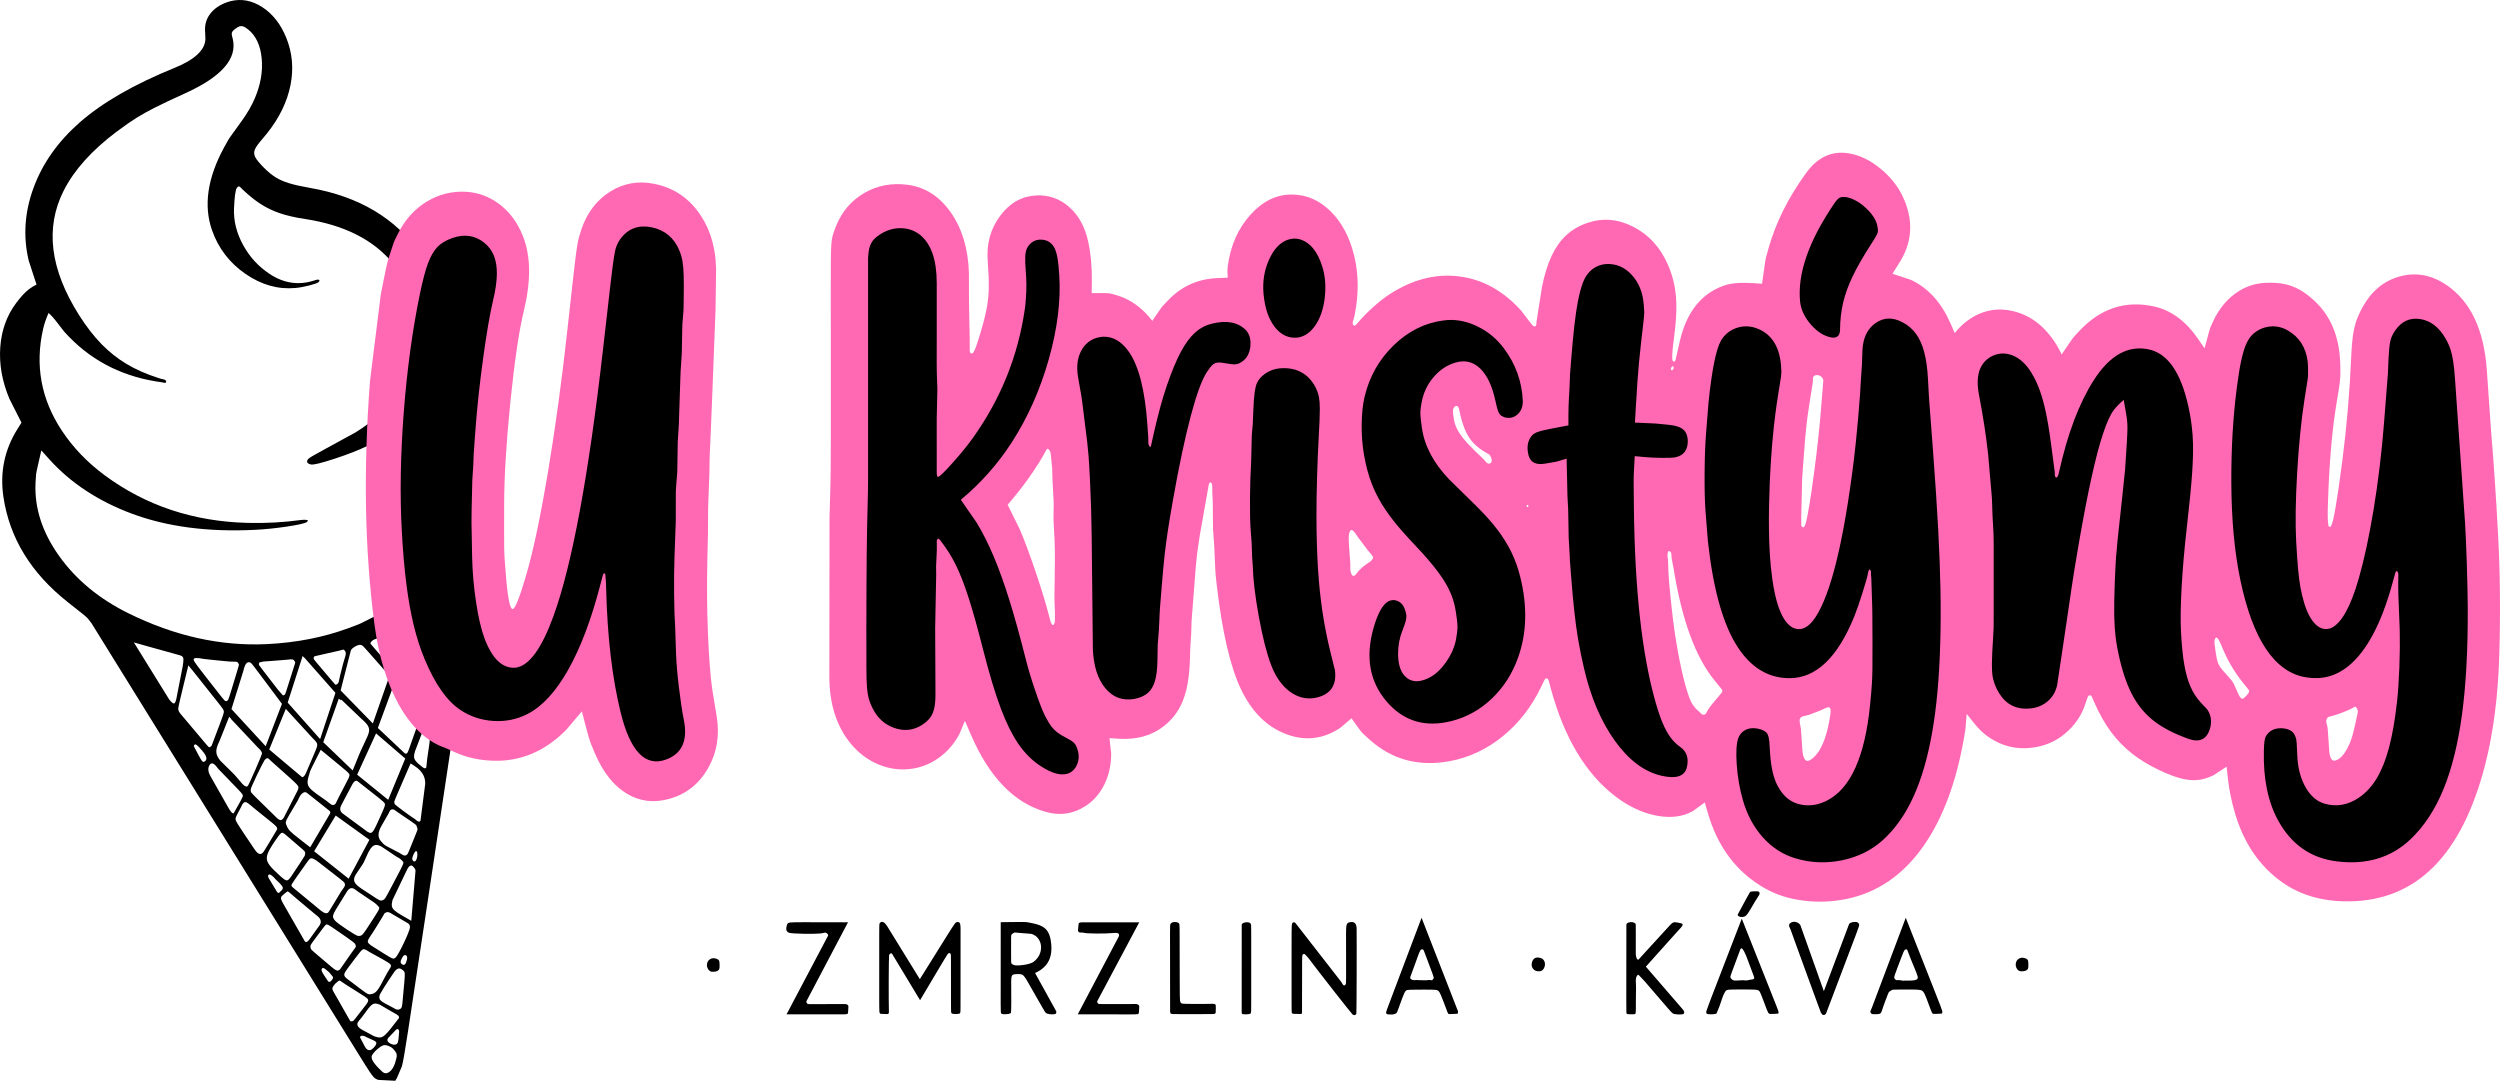 <svg xmlns="http://www.w3.org/2000/svg" xml:space="preserve" shape-rendering="geometricPrecision" text-rendering="geometricPrecision" image-rendering="optimizeQuality" fill-rule="evenodd" clip-rule="evenodd" xmlns:xlink="http://www.w3.org/1999/xlink" viewBox="0 0 1156.56 499.99">  <g id="Layer_1">       <path fill="#000000" d="M176.88,195.18 C176.24,197.89 175.88,200.14 175.79,201.94 C175.72,202.69 175.63,203.16 175.53,203.37 C175.45,203.52 175.31,203.66 175.11,203.79 C174.84,203.96 174.12,204.29 172.96,204.79 C171.92,205.31 170.88,205.83 169.84,206.34 C165.94,208.25 160.9,210.22 154.73,212.24 C148.57,214.26 144.93,215.14 143.81,214.87 C142.58,214.58 141.99,214.08 142.07,213.38 C142.11,212.94 142.33,212.55 142.73,212.2 C143.06,211.92 143.64,211.53 144.47,211.03 C145.5,210.43 147.61,209.25 150.81,207.51 L164.51,200.02 C166.36,198.89 168.35,197.53 170.5,195.94 C172.65,194.35 174.43,192.92 175.86,191.63 L176.12,191.42 C176.87,190.83 177.32,190.77 177.45,191.24 C177.65,191.92 177.45,193.23 176.88,195.18 L176.88,195.18 zM156.82,301.04 C154.91,301.47 153.01,301.9 151.1,302.33 C148.19,302.98 146.51,303.36 146.07,303.48 C145.76,303.56 145.55,303.62 145.45,303.68 C145.3,303.76 145.19,303.97 145.12,304.3 C145.06,304.57 145.12,304.84 145.32,305.12 C145.45,305.31 145.75,305.69 146.2,306.24 C146.48,306.57 146.88,307.05 147.42,307.68 C147.9,308.26 148.59,309.07 149.47,310.11 C150.44,311.25 151.84,312.91 153.69,315.1 C154.39,315.92 154.82,316.41 154.98,316.57 C155.11,316.7 155.21,316.77 155.3,316.78 C155.41,316.8 155.6,316.72 155.89,316.54 C156.17,316.36 156.37,316.17 156.48,315.97 C156.57,315.81 156.66,315.57 156.75,315.24 C156.86,314.82 157.06,313.93 157.33,312.56 C158.27,308.61 159.08,305.58 159.78,303.48 C160.1,302.43 160.02,301.62 159.54,301.05 C159.29,300.76 159.11,300.6 159,300.56 C158.92,300.53 158.81,300.53 158.65,300.56 C158.44,300.59 157.83,300.76 156.82,301.04 L156.82,301.04 zM131.23,305.33 C129.31,305.48 127.39,305.63 125.47,305.78 C124.23,305.88 122.99,305.97 121.76,306.06 C120.83,306.26 120.3,306.39 120.16,306.43 C120.06,306.46 119.99,306.5 119.96,306.53 C119.9,306.58 119.85,306.76 119.78,307.04 C119.73,307.29 119.8,307.57 119.99,307.87 C120.13,308.08 120.43,308.49 120.89,309.1 C121.17,309.47 121.58,310.01 122.12,310.71 C122.61,311.35 123.3,312.25 124.2,313.41 C125.17,314.67 126.6,316.52 128.48,318.95 C129.68,320.36 130.38,321.17 130.57,321.37 C130.7,321.52 130.8,321.61 130.87,321.65 C130.96,321.7 131.11,321.69 131.34,321.62 C131.62,321.52 131.82,321.34 131.95,321.06 C132.04,320.86 132.18,320.46 132.38,319.86 C132.5,319.49 132.67,318.95 132.89,318.25 C133.1,317.61 133.38,316.71 133.75,315.54 C134.15,314.27 134.74,312.42 135.52,309.98 C136.08,308.22 136.41,307.2 136.48,306.92 C136.54,306.73 136.57,306.59 136.57,306.5 C136.57,306.38 136.49,306.18 136.32,305.9 C136.09,305.5 135.83,305.25 135.55,305.14 C135.32,305.06 134.98,305.02 134.52,305.03 C133.96,305.04 132.86,305.14 131.23,305.33 L131.23,305.33 zM89.61,304.94 C89.52,305.19 89.64,305.57 89.95,306.09 C90.21,306.53 90.7,307.23 91.42,308.19 C92.27,309.33 93.89,311.42 96.27,314.47 C97.7,316.3 98.83,317.75 99.67,318.81 C100.45,319.81 101.08,320.61 101.55,321.21 C102.06,321.85 102.46,322.35 102.75,322.72 C103.3,323.4 103.69,323.85 103.91,324.06 C104.2,324.35 104.49,324.45 104.77,324.36 C105.16,324.24 105.43,324.01 105.58,323.69 C105.69,323.47 105.86,323.01 106.08,322.32 C106.22,321.9 106.41,321.29 106.66,320.49 C106.88,319.75 107.2,318.73 107.61,317.4 C108.05,315.95 108.7,313.83 109.54,311.04 C110.08,309.25 110.39,308.21 110.46,307.93 C110.51,307.73 110.54,307.58 110.54,307.5 C110.54,307.38 110.47,307.19 110.32,306.93 C110.12,306.59 109.93,306.37 109.73,306.27 C109.58,306.2 109.35,306.14 109.03,306.12 C108.63,306.08 107.78,306.06 106.47,306.06 C106.25,306.05 105.57,306 104.44,305.89 C103.31,305.79 101.98,305.66 100.48,305.5 C98.97,305.35 97.63,305.21 96.47,305.09 C95.31,304.96 94.59,304.88 94.33,304.84 L94.28,304.85 C91.38,304.24 89.82,304.27 89.61,304.94 L89.61,304.94 zM80.54,325.42 C81.08,325.23 81.52,324.04 81.86,321.86 C82.73,317.38 83.61,312.91 84.49,308.43 C84.8,306.63 84.92,305.42 84.86,304.81 C84.81,304.31 84.63,303.93 84.32,303.68 C83.94,303.36 83.09,303.05 81.78,302.75 L65.14,298.12 L64.99,298.06 L61.92,297.19 L78.35,323.71 C79.42,324.99 80.15,325.56 80.54,325.42 L80.54,325.42 zM84.7,317.84 C84.19,319.94 83.8,321.58 83.53,322.74 C83.22,324.02 83,324.99 82.85,325.67 C82.61,326.78 82.48,327.55 82.47,327.97 C82.45,328.57 82.76,329.28 83.41,330.11 C87.39,334.83 91.37,339.55 95.35,344.27 C95.89,344.91 96.24,345.32 96.42,345.48 C96.56,345.61 96.68,345.68 96.78,345.7 C96.9,345.72 97.1,345.64 97.36,345.48 C97.61,345.32 97.77,345.19 97.84,345.07 C97.89,344.99 97.96,344.84 98.04,344.62 C98.17,344.31 98.61,343.14 99.36,341.13 C100.34,338.53 101.08,336.55 101.6,335.2 C102.06,333.96 102.43,332.99 102.68,332.29 C102.95,331.54 103.16,330.95 103.28,330.54 C103.5,329.86 103.59,329.35 103.55,329.01 C103.51,328.54 102.98,327.67 101.96,326.39 L88.44,309.37 L88.43,309.42 L87.14,307.8 C86.07,312.2 85.26,315.55 84.7,317.84 L84.7,317.84 zM112.68,310.06 L107.08,328.03 L122.91,345.22 L130.44,325.62 C127.41,321.57 125.1,318.48 123.52,316.37 C122.08,314.44 120.95,312.94 120.15,311.88 C119.28,310.71 118.61,309.82 118.15,309.22 C117.39,308.21 116.88,307.55 116.61,307.23 C116.24,306.78 115.88,306.5 115.56,306.41 C114.26,306.04 113.3,307.25 112.68,310.06 L112.68,310.06 zM133.09,325.04 L148.1,341.92 C150.46,334.79 152.82,327.66 155.18,320.53 L140.76,304.18 L140.69,304.23 C140.6,304.12 140.48,303.99 140.35,303.85 C140.22,303.7 140.11,303.57 140.01,303.46 C137.7,310.65 135.4,317.85 133.09,325.04 L133.09,325.04 zM164.26,299.11 C163.21,299.71 162.55,300.33 162.29,300.98 C160.72,307.12 159.15,313.26 157.58,319.4 L172.49,334.69 L180.18,312.67 C177.51,309.64 175.48,307.34 174.09,305.76 C172.81,304.32 171.83,303.19 171.12,302.4 C170.35,301.52 169.76,300.86 169.35,300.41 C168.68,299.66 168.22,299.16 167.98,298.93 C167.63,298.59 167.27,298.4 166.89,298.35 C166.19,298.25 165.31,298.51 164.26,299.11 L164.26,299.11 zM163.16,356.42 C163.91,354.58 164.48,353.17 164.88,352.2 C165.24,351.31 165.53,350.61 165.74,350.09 C165.97,349.53 166.16,349.08 166.3,348.73 C166.54,348.17 166.77,347.64 166.99,347.14 C167.13,346.84 167.31,346.46 167.52,346 C167.71,345.58 167.98,345.02 168.31,344.32 C168.67,343.54 169.18,342.43 169.85,340.98 C170.48,339.62 170.79,338.52 170.77,337.67 C170.75,336.93 170.49,336.18 169.99,335.43 C169.42,334.59 168.35,333.49 166.78,332.13 L157.9,323.65 L157.84,323.96 C157.47,323.71 157.1,323.48 156.71,323.25 L149.54,343.36 C154.08,347.71 158.62,352.07 163.16,356.42 L163.16,356.42 zM124.55,346.74 L139.73,359.52 C140,359.57 140.3,359.42 140.63,359.09 C140.96,358.75 141.25,358.31 141.49,357.75 L145.93,347.36 C146.45,346.13 146.74,345.27 146.77,344.76 C146.81,344.35 146.71,343.95 146.49,343.57 C146.22,343.11 145.57,342.37 144.53,341.37 L132.22,327.94 L132.25,327.85 L124.55,346.74 L124.55,346.74 zM100.21,346.34 C100.02,347.28 100.02,348.14 100.24,348.93 C100.48,349.8 101.03,350.79 101.9,351.89 L107.35,357.27 C107.95,357.86 108.33,358.24 108.49,358.42 C108.61,358.55 108.77,358.73 108.98,358.97 C109.27,359.3 110.29,360.49 112.03,362.53 C113.25,363.87 114.13,364.21 114.67,363.56 C114.79,363.42 115.18,362.63 115.85,361.19 C116.51,359.75 117.28,358.05 118.14,356.08 C118.99,354.11 119.72,352.41 120.31,350.98 C120.9,349.54 121.19,348.76 121.2,348.62 C121.22,347.89 120.55,346.92 119.19,345.71 L106.9,332.66 L106.92,332.54 L106.03,331.58 L101.8,342.18 C100.96,343.91 100.43,345.3 100.21,346.34 L100.21,346.34 zM89.66,345.09 C89.68,345.2 89.75,345.38 89.88,345.65 C90.07,346.03 90.83,347.46 92.17,349.93 C92.7,350.91 93.1,351.58 93.39,351.94 C93.64,352.26 93.87,352.44 94.08,352.47 C94.32,352.51 94.61,352.38 94.96,352.06 C95.97,351.14 95.53,349.59 93.63,347.41 C92.75,346.4 92.23,345.81 92.09,345.65 C91.99,345.54 91.92,345.46 91.86,345.41 C91.79,345.33 91.64,345.21 91.43,345.03 C91.26,344.9 91.1,344.77 90.94,344.63 C90.57,344.33 90.27,344.28 90.04,344.49 C89.77,344.74 89.64,344.94 89.66,345.09 L89.66,345.09 zM105.87,374.06 C106.93,375.83 107.69,376.53 108.15,376.16 L111.18,370.75 C111.97,369.34 112.36,368.46 112.35,368.1 C112.34,367.84 112.2,367.53 111.92,367.16 C111.75,366.94 111.5,366.65 111.17,366.28 C110.86,365.94 110.42,365.47 109.86,364.89 C109.25,364.25 108.37,363.33 107.22,362.15 C105.87,360.75 104.84,359.69 104.13,358.95 C103.48,358.28 102.97,357.76 102.62,357.39 C102.22,356.98 101.92,356.67 101.71,356.45 C101.36,356.09 101.11,355.82 100.96,355.65 C100.75,355.41 100.42,355.01 99.98,354.44 C99.85,354.28 99.72,354.14 99.58,353.99 C98.55,352.99 97.74,352.89 97.13,353.67 C96.05,355.08 96.13,356.9 97.4,359.13 L105.87,374.06 L105.87,374.06 zM122.36,351.74 C122.09,352.15 121.62,353.02 120.94,354.35 C120.27,355.67 119.54,357.15 118.76,358.79 C117.99,360.42 117.34,361.83 116.82,363.02 C116.3,364.21 116.03,364.9 116,365.1 C115.92,365.76 116,366.27 116.25,366.63 C116.42,366.88 116.8,367.3 117.39,367.9 C117.74,368.26 118.26,368.77 118.93,369.43 C119.55,370.04 120.41,370.89 121.53,371.98 C122.74,373.17 124.51,374.9 126.83,377.16 C127.7,378.09 128.39,378.72 128.89,379.05 C129.35,379.34 129.75,379.45 130.09,379.37 C130.47,379.27 130.85,378.93 131.25,378.34 L137.57,365.93 C138.07,364.95 138.19,364.2 137.92,363.69 C137.72,363.32 137.21,362.74 136.4,361.96 C135.95,361.52 135.31,360.93 134.49,360.18 C133.73,359.49 132.69,358.56 131.38,357.39 C129.98,356.13 128.02,354.4 125.52,352.18 C125.12,351.83 124.83,351.55 124.66,351.36 C124.57,351.25 124.49,351.17 124.44,351.12 C123.76,350.5 123.07,350.71 122.36,351.74 L122.36,351.74 zM145.97,351.65 C145.46,352.65 145.07,353.44 144.79,354 C144.48,354.62 144.25,355.1 144.08,355.45 C143.8,356.02 143.6,356.47 143.47,356.8 C143.29,357.28 142.98,358.35 142.53,360.02 C142.22,361.32 142.21,362.39 142.51,363.2 C142.77,363.91 143.32,364.66 144.17,365.45 C145.15,366.35 146.89,367.64 149.4,369.33 C150.58,370.12 151.77,371.02 152.98,372.03 C153.37,372.34 153.78,372.47 154.21,372.41 C154.65,372.35 155.01,372.12 155.3,371.71 C155.74,370.81 156.18,369.9 156.62,369 L161.22,360.1 C161.59,359.3 161.74,358.73 161.67,358.4 C161.62,358.15 161.43,357.85 161.11,357.5 C160.69,357.06 159.57,356.09 157.76,354.6 L149.95,348.15 L149.94,348.16 L148.38,346.87 C147.32,348.96 146.52,350.56 145.97,351.65 L145.97,351.65 zM165.23,358.38 L179.59,370.02 L187.48,350.92 L174.46,339.71 L174.48,339.71 L173.98,339.27 L165.23,358.38 L165.23,358.38 zM185.46,363.53 C184.81,365.04 184.3,366.21 183.94,367.05 C183.55,367.96 183.25,368.66 183.05,369.14 C182.72,369.93 182.52,370.48 182.44,370.76 C182.33,371.17 182.4,371.58 182.65,372.01 C182.8,372.27 184.07,373.28 186.45,375.05 C188.83,376.81 190.7,378.13 192.07,379 C192.14,379.06 192.37,379.25 192.77,379.6 C193.58,380.24 194.17,380.28 194.52,379.72 L196.71,362.71 C196.83,359.83 195.65,357.39 193.18,355.38 L193.14,355.34 C192.13,354.55 191.07,353.83 189.94,353.19 L188.57,356.35 C187.21,359.49 186.17,361.89 185.46,363.53 L185.46,363.53 zM162.72,363.37 L157.93,372.42 C157.04,374.12 157.26,375.44 158.62,376.4 L169.99,384.78 C170.67,385.22 171.21,385.4 171.62,385.3 C171.97,385.22 172.32,384.92 172.69,384.41 C173.1,383.81 173.69,382.69 174.44,381.05 C175.34,379.08 176.02,377.59 176.48,376.56 C176.9,375.62 177.22,374.88 177.44,374.35 C177.68,373.77 177.85,373.32 177.95,373 C178.11,372.47 178.14,372.05 178.02,371.75 C177.85,371.33 176.87,370.42 175.08,369.01 L165.22,361.25 C164.36,360.98 163.52,361.68 162.72,363.37 L162.72,363.37 zM180.87,374.58 C180.72,374.67 180.56,374.82 180.41,375.05 C180.23,375.33 179.95,375.87 179.57,376.68 L176.48,382.06 C174.78,385.01 174.67,387.34 176.15,389.05 C176.96,389.98 177.5,390.56 177.78,390.78 C177.98,390.94 178.27,391.12 178.65,391.34 C178.89,391.47 179.22,391.65 179.64,391.88 C180.03,392.08 180.58,392.37 181.27,392.73 C182.04,393.13 183.14,393.71 184.6,394.46 C185.07,394.71 185.6,395.03 186.2,395.43 C187.01,395.93 187.68,395.93 188.21,395.42 C188.45,395.2 188.62,394.97 188.74,394.74 C188.82,394.59 188.95,394.28 189.14,393.84 C189.25,393.57 189.41,393.17 189.62,392.66 C189.81,392.19 190.08,391.54 190.42,390.69 C190.8,389.77 191.34,388.42 192.06,386.64 C192.63,385.31 192.97,384.46 193.06,384.11 C193.14,383.85 193.16,383.61 193.13,383.4 C193.1,383.12 192.9,382.56 192.55,381.72 C192.21,381.34 189.32,379.33 183.88,375.69 C183.06,375.08 182.58,374.73 182.44,374.64 C182.35,374.57 182.27,374.53 182.22,374.51 C182.14,374.48 181.96,374.46 181.7,374.45 C181.32,374.43 181.05,374.48 180.87,374.58 L180.87,374.58 zM191.87,394.27 C191.67,394.56 191.47,394.91 191.29,395.32 C191.1,395.74 190.95,396.13 190.85,396.51 C190.74,396.89 190.7,397.17 190.73,397.36 C190.77,397.7 190.9,398 191.12,398.24 C191.34,398.48 191.56,398.58 191.79,398.54 C192.21,398.46 192.55,397.99 192.82,397.12 C193.08,396.26 193.15,395.4 193.03,394.53 C192.94,393.92 192.71,393.67 192.36,393.78 C192.23,393.82 192.06,393.99 191.87,394.27 L191.87,394.27 zM171.38,392.66 C170.8,393.49 170.14,394.77 169.41,396.48 C168.86,397.75 168.49,398.57 168.29,398.95 C168.15,399.22 167.96,399.55 167.72,399.92 C167.39,400.44 166.42,401.88 164.8,404.25 C164.17,405.23 163.83,406.08 163.8,406.8 C163.77,407.48 164,408.14 164.49,408.78 C165.01,409.46 165.91,410.23 167.18,411.08 C171.07,413.66 173.45,415.22 174.33,415.77 C174.98,416.17 175.46,416.43 175.75,416.54 C176.14,416.68 176.59,416.65 177.1,416.45 C177.52,416.29 177.9,415.97 178.22,415.5 C178.46,415.15 178.84,414.48 179.38,413.5 C179.66,412.98 180.03,412.29 180.48,411.43 C180.91,410.62 181.48,409.55 182.17,408.24 C182.91,406.84 183.89,404.96 185.12,402.62 C185.95,400.97 186.43,399.94 186.54,399.56 C186.63,399.27 186.64,399.03 186.57,398.84 C186.46,398.59 186.03,398.12 185.27,397.43 C185.15,397.33 185.05,397.27 184.99,397.23 C184.95,397.2 184.88,397.15 184.78,397.1 C184.64,397.01 184.11,396.7 183.21,396.17 C179.93,393.96 177.95,392.63 177.27,392.18 C176.77,391.86 176.42,391.63 176.2,391.5 C175.91,391.34 175.57,391.2 175.18,391.08 C174.35,390.83 173.64,390.85 173.03,391.12 C172.47,391.37 171.92,391.89 171.38,392.66 L171.38,392.66 zM188.22,402.52 C188.08,402.82 187.93,403.12 187.79,403.42 C185.72,407.77 183.64,412.11 181.56,416.44 C181.25,417.7 181.17,418.68 181.32,419.36 C181.46,419.96 181.81,420.53 182.37,421.07 C183.02,421.68 184.19,422.48 185.88,423.46 L190.27,425.99 L192.24,402.65 C192.17,402.27 191.92,401.81 191.48,401.27 C191.03,400.74 190.67,400.45 190.39,400.42 C189.6,400.33 188.88,401.03 188.22,402.52 L188.22,402.52 zM160.52,412.44 C158.82,415.17 157.13,417.91 155.45,420.66 C154.77,421.77 154.35,422.61 154.17,423.19 C154.02,423.7 154.01,424.16 154.14,424.56 C154.29,425.03 154.67,425.58 155.3,426.23 C155.67,426.58 156.35,427.11 157.35,427.83 C158.34,428.55 159.43,429.31 160.62,430.1 C161.82,430.89 162.86,431.55 163.76,432.08 C164.65,432.6 165.21,432.89 165.43,432.93 C166.02,433.05 166.51,433.03 166.89,432.87 C167.23,432.73 167.58,432.45 167.96,432.03 C168.39,431.55 168.99,430.71 169.77,429.51 C171.09,427.48 172.09,425.94 172.77,424.88 C173.4,423.9 173.88,423.14 174.22,422.6 C174.59,422.01 174.86,421.55 175.04,421.23 C175.33,420.69 175.47,420.29 175.46,420.04 C175.45,419.68 174.91,419.04 173.85,418.12 C173.51,417.85 173.23,417.63 173.01,417.47 C172.85,417.36 172.56,417.17 172.16,416.89 C171.91,416.72 171.55,416.48 171.08,416.17 C170.64,415.87 170.04,415.47 169.29,414.96 C168.45,414.4 167.23,413.58 165.62,412.49 C165.09,412.12 164.68,411.82 164.41,411.6 C162.91,410.4 161.62,410.68 160.52,412.44 L160.52,412.44 zM143.09,397.52 C142.93,397.69 142.66,398.05 142.28,398.58 C142.06,398.88 141.75,399.32 141.35,399.89 C140.98,400.41 140.47,401.13 139.83,402.04 C139.13,403.04 138.13,404.45 136.84,406.27 C135.91,407.6 135.33,408.46 135.1,408.85 C134.92,409.16 134.83,409.4 134.82,409.57 C134.81,409.79 134.97,410.07 135.28,410.4 L148.57,421.37 C150.07,422.55 151.17,422.8 151.86,422.11 C151.94,422.03 152.14,421.74 152.46,421.24 C152.73,420.81 153.17,420.08 153.8,419.05 C154.53,417.85 155.85,415.66 157.76,412.5 C158.15,411.88 158.58,411.26 159.05,410.66 C159.58,409.96 159.72,409.3 159.48,408.69 C159.36,408.39 159.16,408.11 158.86,407.85 C158.65,407.66 158.23,407.32 157.6,406.82 C157.21,406.52 156.65,406.08 155.92,405.5 C155.25,404.98 154.3,404.24 153.09,403.29 C151.76,402.26 149.82,400.74 147.27,398.76 C145.63,397.53 144.54,396.97 143.98,397.07 C143.61,397.13 143.32,397.28 143.09,397.52 L143.09,397.52 zM145.32,393.81 L161.29,406.5 L170.9,388.51 L156.35,378.03 C155.99,377.79 155.64,377.55 155.29,377.3 L145.32,393.81 L145.32,393.81 zM139.12,367.75 C138.85,368.08 138.39,368.95 137.74,370.36 C136.59,372.29 135.7,373.8 135.06,374.89 C134.46,375.9 133.99,376.7 133.65,377.3 C133.28,377.94 133,378.45 132.8,378.83 C132.45,379.5 132.25,380.01 132.21,380.36 C132.14,380.83 132.38,381.61 132.92,382.69 C133.3,383.36 133.7,383.93 134.12,384.39 C134.48,384.78 134.99,385.26 135.67,385.83 C136.47,386.51 137.94,387.67 140.07,389.32 L143.5,391.98 L152.76,376.23 C152.81,375.83 152.79,375.57 152.73,375.45 C152.68,375.36 152.57,375.24 152.41,375.1 C152.17,374.89 151.37,374.24 149.99,373.15 L142.07,366.85 C141.2,366.15 140.22,366.46 139.12,367.75 L139.12,367.75 zM112.22,371.99 L112.12,372.14 C112.11,372.18 112.07,372.24 112.03,372.33 C111.97,372.45 111.73,372.93 111.31,373.76 C109.88,376.37 109.11,377.95 109.01,378.5 C108.93,378.89 108.99,379.31 109.19,379.77 C109.31,380.04 109.51,380.41 109.78,380.86 C110.03,381.28 110.39,381.85 110.85,382.57 C111.36,383.36 112.11,384.51 113.11,386 C115.43,389.51 116.95,391.76 117.65,392.75 C118.2,393.54 118.63,394.08 118.92,394.37 C119.29,394.75 119.72,394.98 120.2,395.05 C120.55,395.11 120.87,395.04 121.15,394.85 C121.41,394.68 121.7,394.38 122.02,393.93 C122.38,393.43 122.88,392.62 123.53,391.5 C125.09,388.9 126.65,386.31 128.2,383.71 C128.3,383.24 128.16,382.79 127.79,382.36 C127.5,382.02 126.92,381.49 126.05,380.76 C124.92,379.81 122.12,377.55 117.63,373.97 C117.01,373.48 116.41,372.97 115.82,372.44 C115.09,371.83 114.52,371.42 114.12,371.23 C113.75,371.06 113.44,371.02 113.17,371.11 C112.87,371.21 112.55,371.5 112.22,371.99 L112.22,371.99 zM129.62,385.81 C129.21,386.25 128.45,387.28 127.34,388.89 C125.42,391.67 124.23,393.76 123.76,395.15 C123.35,396.36 123.32,397.45 123.67,398.44 C124.07,399.59 125.18,401.03 126.97,402.76 C129.24,404.95 130.74,406.3 131.48,406.8 C132.06,407.2 132.54,407.35 132.91,407.26 C133.38,407.15 134.01,406.5 134.81,405.31 C136.21,403.24 137.57,401.19 138.9,399.15 C140.23,397.12 140.91,396.06 140.94,395.96 C141.16,395.29 141.24,394.79 141.18,394.47 C141.13,394.21 140.98,393.94 140.73,393.64 C140.41,393.28 139.72,392.66 138.64,391.77 L131.89,385.97 C131.28,385.47 130.82,385.23 130.51,385.25 C130.25,385.27 129.96,385.46 129.62,385.81 L129.62,385.81 zM124.01,405.38 C124.03,405.6 124.16,405.92 124.38,406.35 C124.64,406.84 125.17,407.72 125.95,408.97 C126.73,410.26 127.51,411.55 128.29,412.84 C128.57,413.02 128.77,413.11 128.9,413.1 C128.99,413.08 129.11,413.02 129.26,412.9 C129.45,412.74 129.89,412.3 130.57,411.59 C130.82,411.2 130.9,410.83 130.79,410.49 C130.7,410.18 130.46,409.8 130.06,409.34 C129.6,408.8 128.75,407.96 127.51,406.8 C126.96,406.2 126.64,405.86 126.55,405.76 C126.49,405.69 126.44,405.64 126.4,405.61 C126.35,405.56 126.23,405.47 126.04,405.33 C125.88,405.21 125.72,405.08 125.56,404.94 C125.03,404.5 124.61,404.42 124.29,404.7 C124.07,404.9 123.97,405.12 124.01,405.38 L124.01,405.38 zM130.72,414.2 C130.29,414.59 130.05,414.95 130,415.28 C129.95,415.56 130.01,415.91 130.17,416.34 C130.37,416.85 130.81,417.7 131.5,418.89 L141.08,435.59 C141.46,435.82 141.81,435.83 142.13,435.64 C142.4,435.48 142.76,435.11 143.2,434.54 C143.74,433.86 144.71,432.5 146.11,430.46 C146.64,429.69 147.13,429.01 147.6,428.42 C148.9,426.72 148.61,425.14 146.73,423.69 C146.49,423.5 145.85,422.98 144.8,422.11 C143.76,421.24 142.54,420.23 141.16,419.07 C139.78,417.91 138.55,416.88 137.46,415.96 C136.37,415.04 135.68,414.44 135.38,414.18 C134.23,413.16 133.55,412.59 133.32,412.49 C133.17,412.41 133.01,412.41 132.84,412.49 C132.61,412.6 131.91,413.17 130.72,414.2 L130.72,414.2 zM150.61,427.95 C150.34,428.2 149.79,428.89 148.94,430.02 C147.85,431.48 147.01,432.61 146.42,433.41 C145.86,434.15 145.43,434.74 145.12,435.16 C144.78,435.62 144.52,435.98 144.33,436.24 C144.01,436.69 143.81,437.02 143.72,437.21 C143.59,437.48 143.56,437.86 143.65,438.34 C143.72,438.78 143.87,439.13 144.1,439.37 C144.26,439.55 144.59,439.86 145.09,440.29 C145.39,440.55 145.83,440.93 146.4,441.42 C146.93,441.87 147.67,442.5 148.62,443.3 C149.66,444.19 151.18,445.48 153.18,447.17 C154.07,447.93 154.74,448.43 155.2,448.7 C155.61,448.93 155.96,449.04 156.25,449.02 C156.58,449 156.93,448.81 157.31,448.45 C159.06,445.93 160.81,443.41 162.57,440.89 C163.56,439.57 164.17,438.74 164.37,438.41 C164.53,438.16 164.61,437.95 164.63,437.79 C164.65,437.58 164.54,437.22 164.31,436.72 C164.21,436.52 163.85,436.17 163.23,435.69 C162.67,435.25 161.77,434.6 160.53,433.72 C159.14,432.75 156.92,431.22 153.87,429.13 C153.41,428.82 152.98,428.54 152.57,428.29 C151.9,427.88 151.45,427.67 151.2,427.67 C151.02,427.67 150.82,427.76 150.61,427.95 L150.61,427.95 zM148.81,448.28 C148.53,448.82 149.09,450.07 150.5,452.03 L151.83,454.06 C152.37,454.5 153,454.19 153.73,453.13 C153.98,452.74 154.1,452.45 154.08,452.25 C154.07,452.09 153.98,451.9 153.82,451.66 C153.61,451.35 153.07,450.7 152.19,449.71 L151.03,448.77 C150.73,448.51 150.5,448.32 150.34,448.19 C149.63,447.67 149.12,447.7 148.81,448.28 L148.81,448.28 zM166.61,440.4 C165.87,441.28 163.9,443.86 160.7,448.16 C159.87,449.28 159.4,450.1 159.29,450.64 C159.21,451.09 159.32,451.52 159.63,451.93 C160.01,452.42 160.87,453.13 162.23,454.05 C163.76,455.21 164.96,456.12 165.83,456.78 C166.65,457.39 167.29,457.88 167.78,458.24 C168.3,458.62 168.71,458.92 169.02,459.14 C169.57,459.52 169.98,459.77 170.25,459.88 C170.61,460.03 171.15,460.04 171.86,459.91 C172.57,459.77 173.19,459.48 173.73,459.02 C174.22,458.6 174.74,457.96 175.29,457.11 C175.89,456.18 176.66,454.78 177.59,452.92 C177.95,452.19 178.43,451.3 179.05,450.23 C179.66,449.16 180.14,448.36 180.5,447.81 C180.89,447.21 180.98,446.72 180.76,446.35 C180.59,446.05 180.15,445.67 179.45,445.22 C178.58,444.66 176.69,443.58 173.76,441.99 C171.94,441.01 170.6,440.24 169.72,439.69 C168.9,439.17 168.29,439.01 167.89,439.2 C167.58,439.35 167.16,439.75 166.61,440.4 L166.61,440.4 zM182.04,450.17 C180.24,452.79 178.74,455.09 177.52,457.06 C176.29,459.03 175.64,460.21 175.57,460.61 C175.42,461.33 175.47,461.91 175.71,462.33 C175.91,462.69 176.31,463.08 176.92,463.49 C177.63,463.97 178.95,464.7 180.88,465.67 C181.82,466.23 182.52,466.61 182.96,466.81 C183.35,466.98 183.68,467.07 183.95,467.09 C184.26,467.11 184.6,467.03 184.98,466.85 C185.43,466.64 185.73,466.3 185.86,465.84 C185.97,465.49 186.08,464.85 186.18,463.92 C186.32,462.69 186.62,459.43 187.07,454.13 C187.23,452.3 187.29,451.09 187.26,450.52 C187.23,450.07 187.14,449.72 186.99,449.46 C186.8,449.14 186.33,448.75 185.59,448.29 C184.44,447.63 183.26,448.26 182.04,450.17 L182.04,450.17 zM185.46,444.31 C185.15,445.18 185.4,445.82 186.2,446.23 C186.87,446.57 187.4,446.33 187.76,445.5 C188.62,443.37 188.57,442.16 187.59,441.86 C186.92,441.65 186.2,442.47 185.46,444.31 L185.46,444.31 zM178.03,422.4 C177.97,422.46 177.89,422.55 177.81,422.68 C177.69,422.87 177.28,423.57 176.59,424.77 C175.48,426.62 174.34,428.47 173.18,430.3 C172.02,432.13 171.21,433.37 170.74,434.02 C170.32,434.67 170.13,435.19 170.15,435.58 C170.17,435.92 170.36,436.27 170.72,436.63 C171.13,437.03 171.9,437.58 173.05,438.27 C176.94,440.74 179.35,442.23 180.28,442.76 C180.98,443.16 181.49,443.39 181.8,443.45 C182.2,443.54 182.64,443.35 183.11,442.89 C183.43,442.56 183.93,441.77 184.63,440.53 C185.32,439.28 186.06,437.85 186.83,436.23 C187.6,434.6 188.25,433.13 188.78,431.81 C189.3,430.49 189.59,429.61 189.64,429.15 C189.75,428.3 189.46,427.64 188.78,427.16 L180.82,422.49 C180,421.98 179.31,421.83 178.75,422.06 C178.36,422.21 178.12,422.32 178.03,422.4 L178.03,422.4 zM156.42,453.94 C155.59,454.52 154.92,455.17 154.41,455.91 C153.89,456.64 153.69,457.24 153.79,457.69 C153.84,457.91 153.95,458.16 154.1,458.45 C154.21,458.65 154.44,459.05 154.77,459.65 C154.98,460.01 155.28,460.53 155.67,461.21 C156.03,461.84 156.54,462.72 157.19,463.86 C157.9,465.1 158.93,466.91 160.27,469.3 C161.19,470.93 161.72,471.86 161.88,472.1 C161.98,472.27 162.07,472.38 162.13,472.43 C162.23,472.5 162.45,472.52 162.8,472.48 C163.12,472.44 163.36,472.35 163.52,472.2 C163.63,472.09 163.82,471.87 164.09,471.54 C164.25,471.34 164.48,471.05 164.78,470.67 C165.06,470.32 165.44,469.83 165.93,469.19 C166.48,468.5 167.26,467.48 168.3,466.15 C169.33,464.9 169.96,464.01 170.19,463.5 C170.38,463.08 170.4,462.71 170.25,462.4 C170.08,462.03 169.53,461.54 168.61,460.94 C165.7,459.09 162.78,457.25 159.87,455.41 C158.47,454.45 157.66,453.9 157.44,453.77 C157.28,453.67 157.16,453.62 157.08,453.62 C156.97,453.61 156.75,453.72 156.42,453.94 L156.42,453.94 zM171.58,465.21 C170.94,465.82 170.02,466.97 168.83,468.66 C167.82,470.12 166.86,471.35 165.95,472.36 C164.72,473.81 165.29,475.18 167.67,476.47 C169.41,477.41 171.14,478.35 172.88,479.29 C174.33,479.89 175.47,480.09 176.28,479.89 C176.96,479.72 177.71,479.23 178.55,478.4 C179.54,477.42 181.21,475.38 183.55,472.29 C184.05,471.67 184.35,471.29 184.44,471.16 C184.51,471.06 184.56,470.99 184.58,470.93 C184.61,470.86 184.61,470.74 184.59,470.57 C184.55,470.3 184.44,470.06 184.25,469.86 C184.09,469.69 183.81,469.48 183.43,469.25 C182.99,468.97 182.2,468.52 181.07,467.92 L175.71,464.78 C174.65,464.35 173.81,464.19 173.2,464.3 C172.67,464.39 172.13,464.69 171.58,465.21 L171.58,465.21 zM183.12,476.46 L183.12,476.48 L179.45,480.34 C179.05,481.05 179.13,481.66 179.72,482.16 C180.41,482.75 181.12,483.11 181.87,483.24 C182.63,483.37 183.22,483.25 183.65,482.86 C183.84,482.69 183.99,482.42 184.1,482.06 C184.2,481.73 184.28,481.25 184.36,480.63 C184.45,479.92 184.54,478.84 184.65,477.36 C184.66,476.88 184.57,476.53 184.38,476.31 C184.08,475.95 183.66,476 183.12,476.46 L183.12,476.46 zM166.56,479.88 C166.59,479.97 166.66,480.13 166.78,480.36 C166.95,480.7 167.62,481.97 168.79,484.16 C169.43,485.43 170.25,485.98 171.24,485.81 C171.69,485.73 172.25,485.34 172.92,484.64 C173.59,483.93 173.98,483.33 174.08,482.84 C174.15,482.5 174.09,482.23 173.91,482.02 C173.75,481.84 173.45,481.63 173,481.39 C172.46,481.11 171.44,480.64 169.92,479.99 L169.64,479.85 C168.23,479.05 167.26,478.92 166.73,479.47 C166.59,479.62 166.53,479.76 166.56,479.88 L166.56,479.88 zM174.81,485.17 C173.54,486.23 172.63,487.26 172.09,488.25 C171.33,489.67 172.93,492.2 176.9,495.84 C177.84,496.67 178.86,496.73 179.97,496.01 C181.07,495.3 181.97,493.99 182.67,492.1 C183.18,490.5 183.47,489.36 183.54,488.69 C183.59,488.14 183.53,487.64 183.34,487.21 C183.12,486.69 182.59,485.98 181.75,485.08 C181.27,484.62 180.65,484.23 179.9,483.93 C179.15,483.62 178.49,483.48 177.9,483.5 L177.81,483.5 C177.09,483.55 176.1,484.1 174.81,485.17 L174.81,485.17 zM121.47,3.39 C126.27,6.55 129.93,11.27 132.46,17.54 C135.26,24.49 135.9,31.77 134.39,39.39 C132.87,47 129.33,54.35 123.76,61.42 L120.17,65.74 C118.76,67.44 117.93,68.82 117.68,69.87 C117.47,70.79 117.61,71.74 118.11,72.73 C118.69,73.85 119.96,75.42 121.93,77.42 C123.91,79.44 125.82,81 127.66,82.12 C129.33,83.14 131.28,83.99 133.5,84.69 C135.93,85.46 139.24,86.2 143.43,86.93 C166.11,90.88 183.14,101.04 194.51,117.42 C195.1,118.26 195.39,118.87 195.39,119.25 C195.39,119.52 195.3,119.96 195.12,120.57 C195.01,120.93 194.85,121.46 194.62,122.14 C194.41,122.77 194.12,123.65 193.74,124.77 C193.32,126 192.72,127.79 191.93,130.15 L190.46,134.56 C190.23,134.86 189.88,134.81 189.42,134.41 C189.21,134.23 189.03,133.85 188.86,133.26 C188.52,132.17 187.6,130.41 186.09,127.97 C184.59,125.54 183.15,123.49 181.78,121.82 C172.76,110.89 159.18,104.05 141.04,101.3 C136.51,100.62 132.65,99.73 129.44,98.64 C126.41,97.6 123.59,96.27 120.98,94.63 C118.21,92.9 115.32,90.6 112.31,87.73 C111.93,87.39 111.52,86.98 111.07,86.49 C110.65,86.05 110.16,86.18 109.6,86.88 C108.94,87.77 108.49,90.96 108.26,96.43 C108.02,102.12 109.41,107.73 112.43,113.28 C115.45,118.84 119.57,123.33 124.79,126.77 C131.38,131.11 138.28,132.1 145.47,129.72 C146.06,129.5 146.57,129.38 147,129.36 C147.42,129.34 147.68,129.43 147.77,129.61 C147.82,129.71 147.8,129.85 147.72,130.04 C147.63,130.23 147.52,130.39 147.39,130.52 C146.95,130.93 145.52,131.44 143.12,132.05 C140.71,132.67 138.56,133.06 136.65,133.23 C128.61,133.96 120.9,131.78 113.55,126.7 C106.19,121.61 101.04,114.89 98.1,106.55 C94.1,95.16 95.96,82.36 103.7,68.14 C104.75,66.21 105.43,65 105.73,64.52 C105.94,64.18 106.22,63.76 106.57,63.26 C106.79,62.95 107.08,62.54 107.47,62.01 C107.81,61.52 108.3,60.85 108.92,59.99 C109.59,59.06 110.57,57.7 111.86,55.92 C114.45,52.31 116.47,48.82 117.9,45.44 C120.59,39.12 121.64,32.96 121.06,26.97 C120.48,20.98 118.4,16.54 114.83,13.66 C113.88,12.89 113.1,12.41 112.47,12.2 C111.91,12.02 111.35,12.02 110.8,12.19 C110.19,12.39 109.42,12.86 108.5,13.61 C107.96,14.04 107.6,14.43 107.42,14.77 C107.26,15.06 107.19,15.41 107.21,15.81 C107.23,16.26 107.38,16.94 107.65,17.84 C109.92,27.04 102.62,35.47 85.74,43.12 C79.51,45.95 74.71,48.22 71.34,49.94 C68.35,51.46 65.67,52.96 63.28,54.44 C60.59,56.11 57.47,58.28 53.93,60.94 C42.43,69.57 34.26,78.68 29.42,88.29 C20.78,105.44 23.17,124.6 36.57,145.76 C39.94,151.08 43.42,155.58 47.03,159.26 C50.53,162.83 54.35,165.86 58.5,168.35 C62.78,170.92 67.68,173.08 73.21,174.84 C74.09,175.15 74.74,175.33 75.16,175.39 C75.58,175.44 75.95,175.55 76.27,175.72 C76.59,175.89 76.78,176.08 76.85,176.28 C76.89,176.41 76.88,176.57 76.81,176.75 C76.74,176.93 76.64,177.05 76.52,177.11 C76.48,177.14 76.44,177.15 76.39,177.14 C76.36,177.14 76.31,177.13 76.22,177.12 C76.11,177.09 75.66,177.01 74.88,176.86 C57.69,174.58 43.4,167.59 31.99,155.87 C30.96,154.81 30.32,154.14 30.07,153.85 C29.89,153.65 29.67,153.38 29.41,153.06 C29.25,152.86 29.04,152.58 28.77,152.23 C28.51,151.9 28.17,151.46 27.73,150.89 C27.25,150.26 26.54,149.35 25.61,148.16 C24.66,146.94 23.62,145.81 22.48,144.77 C21.31,147.42 20.47,149.88 19.95,152.17 C16.13,168.95 18.98,184.59 28.52,199.08 C33.71,206.97 40.35,213.9 48.42,219.87 C67.43,233.92 89.49,241.27 114.59,241.9 C123.06,242.11 131.34,241.66 139.41,240.54 C140.18,240.46 140.87,240.45 141.45,240.49 C142.04,240.53 142.36,240.62 142.41,240.76 C142.44,240.84 142.4,240.96 142.3,241.12 C142.19,241.29 142.07,241.42 141.92,241.52 C141.04,242.13 137.97,242.83 132.72,243.61 C127.46,244.39 122.45,244.9 117.68,245.13 C96,246.17 77.06,243.65 60.85,237.58 C45.34,231.77 32.68,223.42 22.87,212.54 L19.11,208.37 C18.58,210.68 18.18,212.44 17.91,213.65 C17.65,214.76 17.46,215.62 17.32,216.25 C17.17,216.93 17.05,217.47 16.97,217.85 C16.84,218.5 16.74,219.02 16.69,219.42 C16.62,219.98 16.53,221.33 16.43,223.45 C15.9,235 19.54,246.26 27.36,257.22 C35.17,268.19 45.85,277.02 59.39,283.71 C80.75,294.26 102.14,299.02 123.57,297.98 C137.16,297.31 149.75,294.84 161.35,290.54 C163.9,289.59 165.45,289.01 166.01,288.78 C166.41,288.61 166.83,288.42 167.26,288.21 C167.88,287.92 169.7,286.99 172.73,285.44 C173.31,285.17 173.71,285.08 173.93,285.16 C174.1,285.22 174.25,285.43 174.38,285.77 C174.53,286.18 174.74,287.1 175.01,288.5 C175.37,290.41 175.74,292.31 176.11,294.22 C176.01,294.56 175.92,294.76 175.85,294.83 C175.8,294.88 175.7,294.93 175.57,294.99 C175.37,295.07 174.65,295.32 173.4,295.74 C172.81,295.95 172.32,296.26 171.91,296.68 C171.5,297.1 171.33,297.47 171.39,297.79 L179.28,306.93 C179.81,307.57 180.44,308.68 181.17,310.25 C181.9,311.82 182.4,313.15 182.67,314.25 C182.75,314.64 182.78,314.93 182.74,315.11 C182.72,315.24 182.65,315.46 182.55,315.76 C182.4,316.19 181.81,317.78 180.8,320.53 L174.81,336.78 L187.26,348.52 C187.77,348.74 188.15,348.69 188.38,348.39 C188.56,348.16 188.8,347.66 189.1,346.88 C189.5,345.84 190.52,342.97 192.14,338.25 C192.6,337.05 193.05,335.84 193.5,334.64 C193.85,334.32 194.27,334.23 194.76,334.39 C195.25,334.55 195.64,334.89 195.93,335.42 C196.13,335.81 196.2,336.17 196.13,336.48 C196.09,336.71 195.95,337.13 195.73,337.74 C195.59,338.11 195.39,338.64 195.13,339.34 C194.89,339.98 194.55,340.88 194.11,342.03 C193.62,343.3 192.92,345.14 191.99,347.56 C191.63,348.7 191.49,349.62 191.56,350.31 C191.63,350.92 191.89,351.52 192.33,352.09 C192.83,352.74 193.72,353.54 194.99,354.51 C195.94,355.34 196.59,355.62 196.95,355.35 C197.09,355.24 197.17,355.13 197.2,355.02 C197.22,354.94 197.25,354.79 197.27,354.56 C197.31,354.25 197.43,353.04 197.64,350.95 L198.6,344.41 C198.75,343.4 198.85,342.1 198.9,340.53 C198.93,339.94 199.13,339.61 199.49,339.53 C199.66,339.49 199.78,339.49 199.84,339.52 C199.89,339.54 199.97,339.58 200.07,339.66 C200.22,339.76 200.76,340.18 201.68,340.91 C203.41,342.12 205.13,343.33 206.86,344.54 C207.98,345.35 208.51,346.06 208.44,346.66 L197.48,419.5 C194.6,438.67 191.7,457.84 188.77,477.01 C187.36,486.3 186.41,491.74 185.93,493.31 L183.73,498.47 C183.46,498.98 183.17,499.49 182.88,499.99 L175.1,499.59 C174.22,499.35 173.49,498.94 172.92,498.35 C172.46,497.89 171.85,497.07 171.07,495.91 C170.08,494.44 168.03,491.19 164.9,486.13 C124.06,420.23 83.22,354.33 42.39,288.42 C41.35,287.03 40.65,286.14 40.29,285.77 C40.04,285.51 39.66,285.17 39.15,284.76 C38.85,284.51 38.42,284.16 37.86,283.71 C37.35,283.31 36.64,282.74 35.73,282.02 C34.73,281.23 33.28,280.09 31.38,278.58 C14.34,265.12 4.42,248.9 1.59,229.93 C-0.1,218.58 2.05,208.11 8.04,198.54 L9.93,195.52 L4.34,184.46 C0.97,176.43 -0.43,168.49 0.12,160.66 C0.67,152.83 3.12,146.01 7.47,140.19 C9.64,137.29 11.6,135.17 13.36,133.83 C14.46,132.99 15.64,132.26 16.9,131.66 L13.27,120.53 C10.63,109.37 11.38,98.15 15.52,86.88 C19.66,75.62 26.74,65.57 36.75,56.75 C47.26,47.49 61.91,39.05 80.68,31.43 C90.09,27.62 94.87,23.15 95.03,18.02 L94.85,13.84 C94.78,10.7 95.8,7.95 97.89,5.6 C99.98,3.24 102.91,1.56 106.68,0.53 C111.73,-0.72 116.66,0.23 121.47,3.39 L121.47,3.39 z"/>   <path fill="#FF69B4" d="M1088.27,327.57 L1088.29,327.6 C1086.86,328.35 1085.06,329.13 1082.89,329.93 C1080.72,330.73 1078.98,331.26 1077.66,331.52 C1077.07,331.66 1076.65,332.03 1076.39,332.62 C1076.14,333.21 1076.12,333.89 1076.33,334.64 C1076.57,335.49 1076.72,336.11 1076.77,336.49 C1076.81,336.77 1076.85,337.22 1076.9,337.85 C1076.93,338.24 1076.97,338.78 1077.02,339.49 C1077.07,340.14 1077.13,341.04 1077.21,342.22 C1077.3,343.49 1077.43,345.35 1077.59,347.79 C1077.93,350.97 1078.89,352.3 1080.47,351.8 C1082.41,351.3 1084.27,349.35 1086.05,345.95 C1086.73,344.64 1087.28,343.37 1087.71,342.13 C1088.09,341.04 1088.48,339.68 1088.88,338.05 C1089.34,336.19 1089.97,333.38 1090.76,329.6 C1090.9,328.79 1090.65,328 1090.01,327.23 C1089.82,327.03 1089.69,326.92 1089.63,326.9 C1089.59,326.89 1089.53,326.9 1089.45,326.94 C1089.34,326.98 1088.95,327.19 1088.27,327.57 L1088.27,327.57 zM1024.51,296.22 C1024.4,296.87 1024.43,297.61 1024.58,298.45 C1024.75,299.67 1024.92,300.88 1025.09,302.1 C1025.38,304.08 1025.68,305.53 1026.01,306.45 C1026.28,307.21 1026.68,307.97 1027.21,308.72 C1027.84,309.62 1029.03,311.01 1030.78,312.91 C1031.77,314 1032.42,314.75 1032.71,315.16 C1032.92,315.48 1033.15,315.88 1033.4,316.36 C1033.72,317.02 1034.51,318.75 1035.75,321.54 C1036.36,322.78 1036.94,323.34 1037.49,323.23 C1037.87,323.15 1038.43,322.71 1039.17,321.93 C1039.91,321.14 1040.32,320.54 1040.4,320.14 C1040.47,319.77 1040.48,319.52 1040.42,319.39 C1040.39,319.29 1040.3,319.15 1040.15,318.96 C1039.95,318.7 1039.17,317.72 1037.81,316.05 C1033.53,310.79 1030.07,304.78 1027.43,298.02 C1027.24,297.55 1026.97,297.01 1026.62,296.41 C1026.04,295.25 1025.55,294.78 1025.16,294.99 C1024.84,295.17 1024.62,295.58 1024.51,296.22 L1024.51,296.22 zM844.12,327.77 L844.11,327.76 L842.33,328.62 C841.05,329.11 840.07,329.48 839.4,329.74 C838.78,329.98 838.3,330.16 837.96,330.28 C837.59,330.43 837.3,330.53 837.1,330.61 C836.77,330.73 836.53,330.82 836.39,330.86 C836.18,330.92 835.85,331 835.41,331.07 C834.38,331.25 833.66,331.49 833.24,331.79 C832.87,332.06 832.64,332.44 832.57,332.92 C832.48,333.47 832.57,334.31 832.82,335.44 C832.99,336.17 833.09,336.72 833.13,337.08 C833.16,337.34 833.2,337.77 833.24,338.37 C833.27,338.73 833.3,339.25 833.35,339.93 C833.4,340.57 833.45,341.44 833.53,342.53 C833.61,343.75 833.73,345.52 833.89,347.85 C834.25,350.34 834.91,351.71 835.88,351.97 C836.5,352.14 837.37,351.78 838.47,350.89 C839.58,349.99 840.59,348.83 841.53,347.4 C843.97,343.52 845.74,337.76 846.83,330.12 C846.93,328.69 846.84,327.8 846.57,327.46 C846.23,327.05 845.41,327.15 844.12,327.77 L844.12,327.77 zM771.42,257.45 C771.43,257.69 771.51,258.16 771.66,258.86 C771.73,260.96 771.81,263.07 771.88,265.17 C772.03,268.07 772.42,272.54 773.06,278.57 C773.7,284.6 774.27,289.28 774.78,292.59 C776.78,305.73 779.02,315.78 781.51,322.74 C782.47,325.41 784,327.59 786.11,329.27 C786.33,329.46 786.59,329.72 786.89,330.05 C787.2,330.4 787.55,330.6 787.96,330.64 C788.36,330.69 788.72,330.57 789.03,330.29 C789.09,330.24 789.14,330.19 789.17,330.14 C789.19,330.11 789.22,330.05 789.27,329.96 C789.35,329.83 789.61,329.34 790.07,328.5 C790.81,327.25 792.92,324.61 796.39,320.58 C796.7,320.2 796.84,319.82 796.79,319.43 C796.77,319.3 796.71,319.17 796.62,319.04 C796.56,318.95 796.43,318.78 796.23,318.53 C795.95,318.18 794.86,316.84 792.98,314.52 C784.3,303.83 778.06,286.7 774.26,263.12 L774.25,263.08 C774.09,262.07 773.8,260.54 773.39,258.51 C773.3,257.96 773.25,257.33 773.25,256.62 C773.23,256.16 773.11,255.77 772.89,255.43 C772.67,255.09 772.42,254.92 772.14,254.92 C771.61,254.93 771.37,255.77 771.42,257.45 L771.42,257.45 zM838.78,174.6 L838.63,177 L836.91,187.89 C836.48,190.61 836.13,193.13 835.85,195.47 C835.61,197.58 835.36,199.99 835.13,202.68 C834.87,205.65 834.56,209.68 834.19,214.78 L833.72,221.36 L833.3,239.01 C833.3,241.21 833.31,242.47 833.32,242.81 C833.33,243.05 833.35,243.22 833.38,243.31 C833.42,243.45 833.59,243.63 833.88,243.86 C834.41,244.28 834.95,243.54 835.51,241.64 C836.5,237.51 837.72,230.08 839.15,219.36 C840.59,208.64 841.64,199.14 842.31,190.86 L843.52,175.91 C843.49,175.63 843.37,175.33 843.17,175 C842.96,174.66 842.73,174.39 842.46,174.18 C841.76,173.66 841.02,173.45 840.25,173.54 C839.48,173.63 838.99,173.99 838.78,174.6 L838.78,174.6 zM773.47,169.67 C773.27,169.86 773.12,170.08 773.02,170.31 C772.9,170.61 772.95,170.9 773.18,171.17 C773.41,171.45 773.72,171.3 774.12,170.73 C774.29,170.49 774.35,170.24 774.32,169.97 C774.28,169.71 774.15,169.53 773.94,169.44 C773.84,169.4 773.68,169.47 773.47,169.67 L773.47,169.67 zM672.18,189.54 C672.1,189.95 672.16,190.92 672.37,192.46 C672.58,194 672.81,195.16 673.05,195.96 C673.61,197.62 674.38,199.19 675.34,200.64 C676.22,201.97 677.44,203.47 678.99,205.16 C680.7,207.01 683.2,209.49 686.51,212.61 L687.59,213.9 C687.88,214.25 688.25,214.45 688.7,214.49 C689.15,214.53 689.5,214.4 689.75,214.1 C690.29,213.45 690.22,212.45 689.54,211.11 C689.31,210.71 689.16,210.46 689.08,210.37 C689.02,210.31 688.94,210.25 688.83,210.18 C688.67,210.08 688.12,209.77 687.15,209.24 C684.85,207.87 682.98,206.4 681.53,204.82 C680.16,203.34 679.01,201.58 678.07,199.56 C677.08,197.42 676.22,194.72 675.47,191.45 C675.27,190.64 675.12,189.98 675.04,189.46 C674.87,188.61 674.58,188.07 674.15,187.85 C673.82,187.67 673.44,187.77 673,188.14 C672.57,188.51 672.3,188.98 672.18,189.54 L672.18,189.54 zM706.25,233.94 C706.2,234.09 706.24,234.25 706.38,234.41 C706.57,234.65 706.77,234.65 706.96,234.41 C707.03,234.33 707.07,234.26 707.09,234.19 C707.12,234.08 707.11,233.96 707.04,233.83 C706.97,233.69 706.89,233.6 706.77,233.56 C706.68,233.52 706.58,233.54 706.47,233.62 C706.36,233.7 706.29,233.8 706.25,233.94 L706.25,233.94 zM624.08,247.02 C623.98,247.57 623.94,248.34 623.95,249.33 C623.96,250.44 624.06,252.15 624.23,254.47 C624.47,257.7 624.61,259.58 624.64,260.11 C624.67,260.49 624.68,260.78 624.69,261 C624.7,261.3 624.69,261.98 624.67,263.03 C624.7,263.96 624.85,264.75 625.13,265.41 C625.41,266.06 625.73,266.4 626.1,266.4 C626.36,266.41 626.55,266.37 626.67,266.29 C626.77,266.23 626.9,266.11 627.07,265.92 C627.29,265.68 627.82,265.04 628.67,264 C629.73,262.78 631.51,261.35 634.03,259.7 C634.2,259.58 634.43,259.34 634.71,258.98 C635,258.63 635.16,258.38 635.2,258.25 C635.27,258.02 635.24,257.78 635.13,257.52 C635.02,257.3 634.83,257.01 634.53,256.63 C634.2,256.2 633.61,255.52 632.77,254.57 L629.39,250.07 C628.63,249.06 628.19,248.47 628.06,248.3 C627.98,248.18 627.91,248.08 627.86,248.01 C627.79,247.91 627.63,247.67 627.39,247.3 C626.16,245.4 625.27,244.79 624.74,245.47 C624.41,245.88 624.19,246.4 624.08,247.02 L624.08,247.02 zM484.13,208.06 C483.95,208.35 483.31,209.49 482.21,211.48 C481.36,213.01 479.91,215.29 477.87,218.32 C474.94,222.66 471.77,226.87 468.34,230.93 L466.17,233.52 L471.86,245.05 C473.89,249.76 476.31,256.29 479.13,264.63 C481.95,272.97 483.99,279.68 485.27,284.76 C485.98,287.83 486.6,289.3 487.13,289.15 C487.45,289.06 487.68,288.78 487.82,288.32 C487.95,287.89 488.03,287.23 488.05,286.34 C488.08,285.37 488.06,283.93 487.98,282.03 C487.88,279.72 487.83,278.19 487.82,277.45 C487.81,276.92 487.82,276.17 487.82,275.17 C487.83,274.57 487.84,273.73 487.85,272.65 C487.87,271.63 487.88,270.25 487.91,268.49 C487.93,266.55 487.97,263.73 488.01,260.03 C488.04,257.83 488.03,255.91 488,254.25 C487.97,252.79 487.92,251.14 487.84,249.3 C487.75,247.22 487.59,244.22 487.37,240.32 L487.47,232.64 L486.87,221.27 L486.77,216.86 L486.08,209.84 C486.03,209.44 485.89,209.02 485.65,208.57 C485.41,208.13 485.17,207.85 484.93,207.74 C484.67,207.62 484.5,207.6 484.41,207.67 C484.34,207.72 484.25,207.85 484.13,208.06 L484.13,208.06 zM869.94,78 C874.64,81.83 878.14,86.27 880.45,91.32 C885.13,101.55 884.77,111.27 879.36,120.48 C878.07,122.53 876.79,124.58 875.51,126.64 L884.08,129.48 C892.08,133.27 898.18,140.01 902.39,149.68 L904.32,154.12 C905.81,152.22 907.29,150.67 908.77,149.46 C915.65,143.82 923.19,141.99 931.4,143.96 C939.6,145.93 946.3,151.18 951.51,159.71 L951.53,159.75 C952.34,161.09 953.09,162.5 953.76,163.97 C954.91,162.28 955.79,160.99 956.4,160.1 C956.95,159.29 957.38,158.66 957.7,158.2 C958.05,157.7 958.32,157.3 958.52,157.02 C958.86,156.55 959.15,156.16 959.4,155.86 C959.75,155.43 960.71,154.41 962.25,152.78 C971.99,142.58 983.39,138.9 996.47,141.76 C1004.43,143.5 1011.28,148.57 1017.02,156.97 L1017.05,157.01 L1019.88,161.15 C1020.44,159.08 1020.87,157.5 1021.16,156.42 C1021.43,155.42 1021.64,154.65 1021.79,154.09 C1021.96,153.48 1022.1,153 1022.19,152.66 C1022.36,152.1 1022.5,151.65 1022.63,151.32 C1022.81,150.85 1023.29,149.79 1024.08,148.14 C1026.59,142.95 1029.91,138.85 1034.05,135.82 C1038.19,132.8 1042.76,131.15 1047.75,130.87 C1051.14,130.67 1054.14,130.85 1056.75,131.38 C1059.25,131.89 1061.62,132.77 1063.86,134.02 C1066.2,135.32 1068.62,137.17 1071.12,139.55 C1078.29,146.39 1082.13,155.69 1082.63,167.45 C1082.73,169.93 1082.76,171.9 1082.71,173.37 C1082.67,174.62 1082.55,175.95 1082.38,177.36 C1082.17,179 1081.79,181.45 1081.23,184.71 C1078.91,198.24 1077.47,214.76 1076.92,234.27 C1076.76,239.75 1076.92,242.84 1077.38,243.53 C1077.51,243.73 1077.68,243.8 1077.88,243.76 C1078.08,243.72 1078.26,243.58 1078.42,243.32 C1079.52,241.56 1081.26,231.4 1083.65,212.86 C1085.68,197.08 1087.03,181.28 1087.7,165.47 C1087.88,161.2 1088.15,157.8 1088.5,155.27 C1088.82,152.99 1089.28,150.93 1089.87,149.08 C1090.53,147.05 1091.52,144.8 1092.85,142.35 C1096.98,134.72 1102.78,129.89 1110.25,127.87 C1117.72,125.85 1124.9,127.18 1131.8,131.84 C1142.94,139.38 1149.16,152.52 1150.47,171.25 L1152.4,199 C1153.57,212.49 1154.66,228.6 1155.67,247.34 C1156.64,265.45 1156.82,284.13 1156.22,303.39 C1155.63,322.3 1153.46,339.06 1149.72,353.67 C1139,395.5 1118.06,416.61 1086.87,416.99 C1074.65,417.14 1064.26,414.18 1055.72,408.11 C1045.22,400.66 1037.95,389.93 1033.88,375.93 C1032.32,370.56 1031.26,365.37 1030.71,360.36 C1030.5,358.46 1030.28,356.57 1030.07,354.68 L1024.08,358.62 C1021.52,359.89 1019.02,360.64 1016.6,360.86 C1014.3,361.08 1011.8,360.84 1009.1,360.16 C1006.25,359.45 1002.81,358.14 998.81,356.23 C993.96,353.93 989.72,351.33 986.08,348.43 C982.53,345.59 979.39,342.34 976.66,338.68 C973.87,334.93 971.37,330.56 969.17,325.58 C968.33,323.67 967.84,322.57 967.7,322.28 C967.6,322.08 967.52,321.95 967.46,321.88 C967.37,321.78 967.17,321.71 966.85,321.67 C966.59,321.63 966.37,321.71 966.19,321.92 C966.03,322.1 965.86,322.42 965.68,322.87 C965.47,323.39 965.18,324.24 964.8,325.42 C963.25,330.31 960.57,334.54 956.77,338.11 C952.98,341.69 948.63,344.06 943.73,345.23 C934.49,347.43 926.12,345.69 918.64,340 C916.93,338.7 915.24,337.01 913.57,334.93 L909.84,330.28 L909.22,337.67 C905.69,360.14 899.23,378.06 889.83,391.43 C880.43,404.8 868.56,412.95 854.23,415.88 C847.58,417.23 840.95,417.49 834.33,416.65 C827.7,415.82 821.85,413.97 816.76,411.12 C803.54,403.72 794.62,391.95 790,375.82 C789.56,374.29 789.12,372.75 788.68,371.22 L783.22,375.2 C778.51,377.89 772.85,378.59 766.24,377.32 C759.64,376.04 753.23,373 747.01,368.19 C733.47,357.71 723.63,341.22 717.49,318.69 C717,316.79 716.68,315.57 716.51,315.02 C716.37,314.59 716.24,314.29 716.13,314.14 C715.99,313.94 715.77,313.85 715.46,313.85 C715.15,313.86 714.95,313.91 714.86,314.01 C714.79,314.07 714.7,314.21 714.59,314.43 C714.43,314.73 713.86,315.9 712.89,317.93 C708.48,327.08 702.57,334.66 695.16,340.67 C687.75,346.67 679.56,350.5 670.6,352.14 C656.28,354.77 643.94,351.44 633.59,342.17 C631.8,340.56 630.71,339.56 630.34,339.17 C630.07,338.89 629.78,338.55 629.47,338.14 C629.28,337.9 629.03,337.57 628.72,337.15 C628.44,336.76 628.05,336.22 627.56,335.54 C627.02,334.8 626.24,333.72 625.23,332.3 L620.16,336.64 C612.2,341.99 603.79,342.97 594.93,339.59 C586.06,336.21 579.15,329.36 574.19,319.05 C569.17,308.61 565.39,292.36 562.85,270.31 C562.6,268.13 562.44,266.61 562.37,265.77 C562.32,265.14 562.27,264.33 562.22,263.32 C562.19,262.78 562.16,262.08 562.12,261.22 C562.08,260.42 562.03,259.37 561.97,258.05 C561.91,256.66 561.83,254.78 561.73,252.42 L561.17,244.81 C561.13,240.61 561.09,236.4 561.05,232.2 L560.83,227.65 C560.79,226.9 560.79,226.19 560.82,225.5 C560.86,224.78 560.78,224.21 560.59,223.78 C560.41,223.35 560.15,223.15 559.82,223.18 C559.46,223.22 559.15,224.12 558.91,225.89 L555.06,247.59 C554.41,251.77 553.99,254.74 553.78,256.5 C553.61,257.85 553.45,259.52 553.27,261.5 C553.19,262.51 553.08,263.77 552.96,265.27 C552.85,266.69 552.71,268.5 552.54,270.69 C552.36,272.99 552.12,275.99 551.84,279.68 C551.71,281.33 551.61,282.59 551.55,283.46 C551.48,284.25 551.44,284.87 551.4,285.34 C551.36,285.84 551.33,286.24 551.31,286.54 C551.28,287.04 551.25,287.49 551.23,287.9 C551.21,288.48 551.16,290.12 551.09,292.83 C550.94,295.22 550.8,297.62 550.65,300.01 L550.47,305.61 C550.3,310.77 549.76,315.23 548.86,318.98 C547.99,322.62 546.73,325.8 545.08,328.51 C543.39,331.31 541.19,333.77 538.47,335.9 C532.88,340.28 526.05,342.23 517.98,341.77 L513.27,341.5 L514.05,348.51 C514.08,353.71 513.06,358.44 511,362.72 C508.94,367 506.05,370.36 502.32,372.81 C496.6,376.57 490.4,377.49 483.72,375.59 C469.11,371.41 457.58,359.49 449.13,339.81 L446.39,333.44 L443.92,339.44 C441.46,344.13 438.17,347.91 434.03,350.8 C429.9,353.68 425.36,355.35 420.42,355.82 C415.48,356.29 410.65,355.5 405.95,353.46 C401.24,351.41 397.16,348.32 393.7,344.17 C387.01,336.16 383.66,325.68 383.67,312.73 C383.67,288.17 383.71,263.6 383.76,239.04 C383.88,235.08 383.97,231.88 384.04,229.43 C384.1,227.14 384.15,225.16 384.19,223.48 C384.22,221.68 384.25,219.95 384.28,218.27 C384.31,215.25 384.34,210.9 384.35,205.22 C384.36,202.06 384.36,197.81 384.36,192.48 C384.36,187.5 384.36,180.86 384.36,172.58 C384.36,163.66 384.35,151.33 384.34,135.6 C384.34,131.64 384.34,128.4 384.35,125.88 C384.36,123.48 384.37,121.49 384.38,119.91 C384.4,118.26 384.43,116.89 384.46,115.79 C384.53,113.58 384.66,111.86 384.86,110.65 C385.12,109.09 385.76,107.05 386.79,104.53 C389.52,97.82 393.87,92.74 399.84,89.28 C405.81,85.82 412.44,84.55 419.72,85.47 C427.91,86.51 434.62,90.77 439.87,98.27 C445.11,105.78 447.9,115.07 448.24,126.17 L448.28,139.87 L448.6,156.68 C448.64,158.27 448.64,160.13 448.62,162.28 C448.63,162.99 448.9,163.41 449.42,163.54 C449.76,163.63 450.1,163.38 450.46,162.79 C450.8,162.24 451.19,161.32 451.66,160.03 C452.16,158.62 452.83,156.5 453.67,153.67 C455.07,148.97 456.05,145.06 456.59,141.96 C457.07,139.2 457.35,136.36 457.42,133.44 C457.49,130.17 457.33,125.85 456.93,120.48 C456.34,112.65 458.28,105.75 462.74,99.79 C467.2,93.83 472.78,90.71 479.49,90.41 C485.27,90.16 490.33,91.95 494.66,95.79 C498.99,99.62 501.89,104.86 503.36,111.52 C504.61,117.18 505.2,123.35 505.11,130.01 C505.09,131.88 505.07,133.75 505.05,135.61 C506.77,135.6 508.08,135.6 508.98,135.59 C509.81,135.59 510.45,135.59 510.92,135.59 C511.43,135.59 511.83,135.6 512.12,135.61 C512.6,135.62 512.99,135.65 513.29,135.7 C513.72,135.76 514.76,136.04 516.4,136.51 C521.68,138.05 526.32,140.94 530.33,145.19 C531.3,146.21 532.22,147.29 533.09,148.42 C534.05,147.01 534.79,145.93 535.29,145.19 C535.76,144.52 536.12,143.98 536.39,143.6 C536.68,143.18 536.91,142.85 537.08,142.61 C537.37,142.21 537.63,141.87 537.85,141.61 C538.18,141.22 539.08,140.27 540.56,138.74 C546.72,132.4 554.19,129.04 562.97,128.67 L567.98,128.45 C567.8,126.61 567.8,124.83 567.99,123.12 C569.26,113.64 572.75,105.73 578.44,99.39 C584.14,93.04 590.6,89.91 597.81,90 C604.46,90.07 610.37,92.64 615.52,97.7 C620.68,102.76 624.31,109.55 626.42,118.07 C628.56,126.76 628.66,135.97 626.7,145.69 C626.55,146.44 626.28,147.44 625.88,148.71 C625.77,149.09 625.75,149.45 625.83,149.81 C625.9,150.17 626.05,150.41 626.26,150.55 C626.7,150.82 627.29,150.47 628.03,149.48 C629.98,147.13 632.32,144.72 635.06,142.24 C637.8,139.76 640.36,137.75 642.73,136.21 C653.31,129.33 664.01,126.54 674.83,127.84 C685.65,129.14 695.22,134.36 703.55,143.49 L708.66,150.15 C708.78,150.32 708.9,150.49 709.02,150.66 L708.91,150.36 C709.54,151.07 710.07,151.21 710.51,150.77 C710.71,150.56 710.81,149.95 710.8,148.94 L713.38,132.62 C714.53,126.95 716.02,122.17 717.86,118.28 C719.65,114.49 721.86,111.36 724.48,108.91 C727.17,106.4 730.42,104.48 734.24,103.16 C741.38,100.69 748.52,101.28 755.64,104.93 C762.76,108.59 768.06,114.37 771.54,122.28 C772.99,125.6 774.04,128.91 774.67,132.21 C775.27,135.38 775.56,138.82 775.53,142.56 C775.51,146.47 775.13,151.07 774.42,156.37 C773.52,162.97 773.37,166.55 773.96,167.1 C774.4,167.52 774.79,167.35 775.12,166.61 C775.78,163.67 776.45,160.74 777.13,157.8 C780.23,144.39 787.03,135.83 797.54,132.12 C800.81,130.96 805.36,130.59 811.16,131 L811.12,130.99 L815.16,131.27 C815.51,128.79 815.77,126.9 815.96,125.6 C816.13,124.41 816.26,123.47 816.36,122.8 C816.46,122.07 816.55,121.49 816.62,121.07 C816.73,120.37 816.83,119.79 816.93,119.33 C817.08,118.68 817.52,117.08 818.25,114.52 C821.59,102.84 827.33,91.37 835.48,80.11 C840.88,72.64 847.55,69.6 855.5,70.97 C860.43,71.82 865.24,74.16 869.94,78 L869.94,78 zM176.13,136.5 C176.2,135.93 176.13,136.25 177.93,127.33 L178.47,124.67 C178.9,122.49 179.47,120.35 180.15,118.27 L180.69,116.62 C181.02,115.61 181.28,114.83 181.47,114.26 C181.67,113.64 181.83,113.15 181.96,112.8 C182.16,112.22 182.33,111.75 182.49,111.38 C182.71,110.86 183.32,109.63 184.31,107.69 C187.53,101.39 191.96,96.55 197.59,93.17 C203.22,89.79 209.33,88.32 215.92,88.75 C221.22,89.1 226.07,90.87 230.48,94.05 C234.88,97.24 238.33,101.45 240.82,106.71 C241.23,107.57 241.61,108.43 241.95,109.3 C245.58,118.47 245.7,130.01 242.32,143.93 C240.09,153.13 238.02,167.18 236.1,186.1 C234.19,205.02 233.23,220.92 233.23,233.79 C233.22,238.43 233.22,241.96 233.22,244.39 C233.22,246.61 233.23,248.35 233.23,249.61 C233.23,250.98 233.24,252.06 233.24,252.83 C233.26,254.12 233.28,255.17 233.31,255.98 C233.33,256.47 233.37,257.04 233.41,257.67 C233.45,258.26 233.5,259.01 233.57,259.93 C233.64,260.94 233.75,262.38 233.89,264.23 C234.77,275.95 235.86,281.79 237.17,281.76 C238.29,281.73 240.4,276.43 243.48,265.87 C246.73,254.72 250.06,238.94 253.48,218.54 C256.89,198.14 259.92,175.92 262.57,151.88 C263.25,145.7 263.81,140.62 264.25,136.65 C264.67,132.86 265.02,129.71 265.31,127.21 C265.61,124.6 265.86,122.43 266.07,120.71 C266.49,117.18 266.86,114.58 267.16,112.89 C267.54,110.73 268.15,108.43 269,105.99 C271.64,98.33 276.05,92.56 282.2,88.69 C288.36,84.81 295.08,83.58 302.38,84.99 C311.56,86.76 318.77,91.58 324.02,99.44 C329.27,107.31 331.67,116.9 331.24,128.21 L331.02,143.51 C330.86,147.77 330.69,152.02 330.53,156.28 L329.4,185.59 C329.21,190.67 329,195.75 328.78,200.83 C328.68,203.04 328.61,204.72 328.55,205.89 C328.5,206.96 328.46,207.8 328.43,208.41 C328.4,209.08 328.38,209.62 328.36,210.03 C328.33,210.7 328.31,211.33 328.3,211.92 C328.29,212.27 328.28,212.71 328.27,213.24 C328.26,213.73 328.25,214.38 328.24,215.2 C328.23,216.1 328.21,217.39 328.18,219.07 L327.6,234.9 L327.51,247.49 L327.26,258.29 C326.98,269.85 327.06,281.23 327.49,292.42 C327.92,303.6 328.6,312.5 329.53,319.12 L331.56,331.42 C333,340.19 331.68,348.17 327.59,355.37 C323.5,362.57 317.6,367.28 309.9,369.5 C302.69,371.57 296.09,370.82 290.08,367.23 C284.07,363.65 279.18,357.56 275.41,348.97 C274.49,346.88 273.81,345.25 273.37,344.09 C273.01,343.1 272.65,342.04 272.32,340.91 C271.92,339.56 271.34,337.44 270.59,334.54 L270.58,334.48 L269.19,329.09 L261.98,337.6 C252.19,347.53 240.96,352.31 228.28,351.94 C221.8,351.75 215.87,350.44 210.48,348.01 L210.42,347.98 C208.97,347.33 207.51,346.68 206.06,346.02 C189.41,340.49 177.13,318.99 173.17,288.42 C168.71,253.99 168.06,217.27 171.17,176.23 L176.13,136.5 L176.13,136.5 z"/>   <path fill="#000000" d="M1131.34,156.55 C1132.35,158.29 1133.13,160.03 1133.69,161.77 C1134.21,163.37 1134.62,165.23 1134.93,167.33 C1135.26,169.61 1135.56,172.56 1135.81,176.21 L1140.35,241.29 C1140.63,245.36 1140.91,251.7 1141.19,260.31 C1141.46,268.91 1141.61,275.79 1141.64,280.95 C1141.74,300.08 1140.86,316.57 1139,330.4 C1137.17,344 1134.32,355.52 1130.46,364.97 C1126.54,374.58 1121.41,382.37 1115.08,388.35 C1106.07,396.85 1094.68,400.23 1080.92,398.47 C1069.02,396.96 1060.04,390.69 1053.97,379.66 C1049.21,371.02 1046.99,360.19 1047.32,347.17 C1047.37,345.24 1047.46,343.79 1047.61,342.83 C1047.74,341.98 1047.94,341.27 1048.21,340.71 C1048.51,340.08 1049,339.45 1049.67,338.81 C1051.39,337.31 1053.57,336.7 1056.22,336.95 C1058.87,337.21 1060.65,338.21 1061.55,339.96 C1061.92,340.77 1062.17,341.43 1062.28,341.95 C1062.37,342.35 1062.44,342.92 1062.49,343.63 C1062.56,344.55 1062.66,346.54 1062.79,349.6 C1063.03,355.31 1064.31,360.18 1066.63,364.24 C1068.94,368.29 1071.9,370.82 1075.5,371.83 C1081.04,373.38 1086.34,372.41 1091.41,368.93 C1094.67,366.69 1097.44,363.64 1099.7,359.79 C1101.91,356.03 1103.77,351.33 1105.26,345.7 C1106.78,339.94 1108,332.92 1108.92,324.64 C1109.41,320.23 1109.77,314.92 1110,308.71 C1110.24,302.5 1110.29,296.76 1110.17,291.49 C1109.95,285.96 1109.74,280.44 1109.53,274.92 C1109.48,273.86 1109.47,272.27 1109.47,270.13 C1109.47,267.99 1109.49,266.56 1109.53,265.86 C1109.54,265.43 1109.47,265.05 1109.31,264.73 C1109.16,264.41 1108.97,264.25 1108.74,264.25 C1108.53,264.24 1108.4,264.3 1108.33,264.44 C1108.28,264.53 1108.22,264.72 1108.13,265.02 C1108,265.45 1107.55,267.08 1106.77,269.92 C1101.66,288.54 1094.87,301.3 1086.38,308.18 C1080.64,312.84 1074.11,314.56 1066.77,313.34 C1052.26,310.94 1042.13,295.81 1036.36,267.94 C1033.71,255.11 1032.34,240.23 1032.26,223.3 C1032.19,207.58 1033.05,192.81 1034.86,178.97 C1035.52,173.85 1036.2,169.72 1036.89,166.58 C1037.55,163.59 1038.28,161.17 1039.08,159.32 C1039.93,157.36 1040.96,155.81 1042.16,154.67 C1044.42,152.62 1047.02,151.42 1049.94,151.07 C1052.86,150.73 1055.65,151.31 1058.3,152.82 C1063.61,155.84 1066.7,160.6 1067.58,167.1 C1067.66,167.87 1067.72,168.79 1067.76,169.87 L1067.76,170.07 C1067.79,172.07 1067.79,173.34 1067.76,173.87 C1067.73,174.25 1067.68,174.75 1067.59,175.36 C1067.54,175.73 1067.46,176.24 1067.36,176.89 C1067.27,177.48 1067.14,178.31 1066.97,179.38 C1066.79,180.54 1066.52,182.23 1066.17,184.43 C1064.66,193.96 1063.52,205.27 1062.74,218.39 C1061.97,231.5 1061.82,242.22 1062.27,250.55 C1062.58,256.1 1062.89,260.53 1063.2,263.83 C1063.49,266.86 1063.83,269.49 1064.23,271.72 C1064.66,274.15 1065.25,276.58 1065.99,279 C1067.43,283.68 1069.24,287.01 1071.43,289.02 C1073.61,291.03 1075.97,291.52 1078.51,290.51 C1083.26,288.29 1087.5,280.64 1091.24,267.56 C1093.76,258.74 1096.07,247.99 1098.15,235.3 C1100.23,222.61 1101.8,209.54 1102.87,196.08 L1104.7,172.91 C1104.9,167.28 1105.1,163.39 1105.31,161.25 C1105.48,159.46 1105.72,158.04 1106.03,156.98 C1106.41,155.71 1107.1,154.32 1108.12,152.82 C1111.09,148.59 1114.95,146.85 1119.7,147.61 C1124.45,148.37 1128.33,151.35 1131.34,156.55 L1131.34,156.55 zM994.98,161.85 C1003.84,164.29 1009.87,174.14 1013.08,191.4 C1013.91,195.89 1014.39,200.33 1014.52,204.72 C1014.64,208.71 1014.51,213.48 1014.12,219.02 C1013.7,225.12 1012.87,233.58 1011.63,244.41 C1010.53,254.06 1009.74,263.13 1009.27,271.63 C1008.8,280.13 1008.7,286.98 1008.97,292.18 C1009.29,298.41 1009.81,303.55 1010.52,307.6 C1011.2,311.46 1012.12,314.74 1013.28,317.45 C1014.5,320.31 1016.14,322.85 1018.18,325.08 L1021.05,328.11 C1022.86,330.67 1023.32,333.64 1022.42,337.01 C1020.91,342.03 1017.6,343.64 1012.51,341.83 C1005.96,339.51 1000.66,336.78 996.6,333.65 C992.75,330.68 989.58,327.02 987.1,322.66 C984.48,318.07 982.31,312.15 980.61,304.91 C979.71,301.08 979.07,297.55 978.69,294.34 C978.35,291.41 978.15,288.15 978.09,284.56 C978.02,280.62 978.12,275.39 978.37,268.87 C978.56,264.09 978.75,260.39 978.93,257.78 C979.09,255.68 979.32,253.1 979.63,250.05 C979.77,248.63 979.95,246.94 980.16,244.97 C980.37,243.07 980.62,240.78 980.92,238.08 C981.23,235.27 981.6,231.79 982.04,227.64 C982.41,224.17 982.77,220.69 983.12,217.21 L983.58,210.17 C983.9,205.4 984.09,202.02 984.16,200.05 C984.22,198.39 984.22,196.98 984.15,195.84 C984.07,194.48 983.86,192.83 983.51,190.89 L983.5,190.84 L982.48,185.02 C980.68,186.53 979.17,188.06 977.95,189.61 C976.31,191.77 974.64,195.43 972.93,200.59 C971.23,205.7 969.47,212.38 967.64,220.64 C965.79,228.99 963.84,239.1 961.78,250.99 C960.82,256.52 960.11,260.78 959.63,263.76 C959.24,266.16 958.8,269.04 958.3,272.39 C958.07,273.93 957.81,275.75 957.5,277.85 C957.2,279.88 956.84,282.32 956.43,285.17 C956,288.13 955.46,291.77 954.81,296.08 L951.66,317.13 C950.85,320.48 949.14,323.12 946.55,325.03 C943.96,326.95 940.8,327.88 937.06,327.84 C931.18,327.77 926.74,324.74 923.76,318.75 C922.8,316.73 922.17,314.84 921.86,313.07 C921.6,311.55 921.48,309.59 921.5,307.18 C921.51,304.38 921.74,299.73 922.16,293.25 C922.25,291.96 922.3,291 922.31,290.38 C922.32,289.94 922.32,289.2 922.32,288.17 C922.32,287.55 922.33,286.65 922.33,285.49 C922.33,284.46 922.33,282.97 922.33,281.03 C922.33,278.94 922.33,275.9 922.33,271.9 C922.33,266.88 922.34,263.05 922.34,260.41 C922.34,258.03 922.34,256.14 922.34,254.75 C922.33,253.26 922.33,252.09 922.33,251.25 C922.32,249.86 922.3,248.72 922.27,247.84 C922.25,247.3 922.23,246.69 922.2,246 C922.17,245.37 922.12,244.55 922.07,243.55 C922.01,242.45 921.92,240.9 921.8,238.89 C921.71,236.29 921.62,233.69 921.53,231.09 C921.5,230.31 921.44,229.41 921.35,228.38 L921.33,228.38 L919.77,210.29 C918.82,201.61 917.41,192.43 915.54,182.74 C913.86,174.1 915.64,168.22 920.88,165.11 C924.16,163.29 927.52,163.05 930.96,164.38 C934.39,165.72 937.35,168.43 939.83,172.52 C941.32,174.96 942.59,177.66 943.65,180.59 C944.66,183.39 945.57,186.68 946.39,190.45 C947.24,194.39 948.06,199.27 948.82,205.07 L950.56,218.22 C950.57,219.06 950.59,219.63 950.62,219.93 C950.64,220.17 950.69,220.35 950.75,220.47 C950.82,220.62 950.96,220.74 951.17,220.85 C951.71,221.14 952.17,220.33 952.56,218.41 C956.47,200.78 961.78,186.67 968.5,176.09 C976.13,164.06 984.96,159.31 994.98,161.85 L994.98,161.85 zM880.04,149.03 C882.66,150.39 884.79,152.22 886.44,154.51 C888.05,156.74 889.29,159.53 890.18,162.86 C891.09,166.29 891.68,170.5 891.94,175.5 C892.15,179.55 892.29,182.17 892.37,183.36 C892.42,184.2 892.5,185.35 892.61,186.81 C892.68,187.7 892.77,188.94 892.89,190.52 C892.99,191.92 893.15,193.94 893.35,196.59 C893.56,199.41 893.87,203.52 894.28,208.92 C895.33,222.82 896.12,234.9 896.67,245.16 C897.19,255.02 897.54,264.03 897.69,272.2 C897.86,280.71 897.83,289.04 897.61,297.2 C897.19,313.11 895.95,326.95 893.88,338.74 C891.84,350.39 888.96,360.32 885.23,368.51 C881.46,376.81 876.73,383.52 871.03,388.66 C865.85,393.34 859.58,396.44 852.24,397.97 C844.89,399.5 837.68,399.21 830.59,397.08 C824.8,395.35 819.79,392.11 815.53,387.37 C811.28,382.63 808.18,376.82 806.24,369.95 C804.78,364.8 803.85,359.38 803.45,353.68 C803.05,347.98 803.31,343.88 804.21,341.38 C805,339.43 806.34,338.09 808.23,337.38 C810.13,336.67 812.27,336.69 814.65,337.46 C815.84,337.89 816.7,338.39 817.21,338.94 C817.65,339.43 817.98,340.1 818.2,340.97 C818.45,341.97 818.62,343.59 818.72,345.83 C818.89,349.55 819.22,352.72 819.7,355.35 C820.16,357.88 820.81,360.11 821.64,362.04 C822.51,364.04 823.65,365.87 825.07,367.53 C827.42,370.26 830.46,371.89 834.19,372.4 C837.92,372.92 841.65,372.21 845.37,370.28 C856.16,364.68 862.75,349.97 865.14,326.16 C865.56,321.96 865.84,318.65 865.98,316.23 C866.11,314.17 866.19,311.95 866.23,309.57 C866.28,306.75 866.29,302.38 866.26,296.44 C866.24,293.45 866.23,291.18 866.22,289.6 C866.22,288.15 866.21,287.01 866.21,286.19 C866.2,285.28 866.2,284.56 866.19,284.01 C866.18,283.1 866.17,282.25 866.15,281.46 C866.14,280.99 866.12,280.4 866.1,279.68 C866.08,279.03 866.05,278.15 866.02,277.05 C865.98,275.84 865.92,274.11 865.85,271.86 C865.79,269.88 865.75,268.62 865.73,268.08 C865.71,267.67 865.69,267.34 865.68,267.11 C865.66,266.81 865.61,266.41 865.55,265.89 C865.55,265.52 865.56,265.15 865.56,264.78 C865.56,264.43 865.49,264.12 865.36,263.85 C865.23,263.58 865.09,263.46 864.93,263.49 C864.57,263.56 864.29,264.22 864.11,265.49 C863.9,266.78 863.06,269.74 861.59,274.37 C860.12,279 858.89,282.55 857.9,285.01 C850.15,304.26 840.07,313.84 827.66,313.74 C818.01,313.67 810.08,308.86 803.87,299.31 C797.16,288.99 792.57,272.71 790.12,250.46 L789.05,236.97 C788.69,232.37 788.53,226.36 788.59,218.93 C788.64,211.5 788.87,205.28 789.28,200.27 C789.65,195.67 790.02,191.06 790.38,186.46 C791.94,171.15 793.89,161.49 796.22,157.48 C797.86,154.78 800.15,152.89 803.07,151.82 C805.99,150.75 808.99,150.69 812.08,151.66 C819.1,154.03 823.04,159.68 823.91,168.62 C824.05,170.35 824.11,171.58 824.1,172.31 C824.08,172.88 824.01,173.6 823.9,174.45 C823.75,175.56 823.33,178.18 822.66,182.32 C820.69,194.32 819.38,208.09 818.72,223.63 C818.07,239.18 818.24,252.07 819.25,262.3 C820.86,278.58 824.34,287.98 829.7,290.53 C833.32,291.99 836.69,290.36 839.81,285.65 C846.99,274.83 852.92,250.66 857.6,213.14 C858.25,207.91 858.93,201.25 859.64,193.15 C860.35,185.05 860.78,178.97 860.95,174.91 L861.35,169.2 L861.61,161.87 C861.92,156.21 863.95,152.07 867.69,149.45 C871.44,146.83 875.56,146.69 880.04,149.03 L880.04,149.03 zM754.8,127.08 C758.11,130.62 759.99,135.23 760.44,140.89 C760.6,142.9 760.67,144.24 760.66,144.91 C760.65,145.4 760.6,146.05 760.52,146.88 C760.47,147.35 760.4,148 760.31,148.81 C760.23,149.56 760.11,150.58 759.96,151.88 C759.8,153.27 759.58,155.23 759.28,157.76 C758.85,161.5 758.49,164.86 758.22,167.83 C757.97,170.53 757.73,173.47 757.51,176.67 C757.26,180.19 756.97,184.83 756.64,190.6 L756.36,195.51 C758.42,195.6 759.99,195.66 761.08,195.71 C762.07,195.75 762.85,195.78 763.42,195.81 C764.04,195.84 764.53,195.86 764.89,195.88 C765.49,195.91 766.02,195.94 766.48,195.98 C767.12,196.03 768.85,196.2 771.67,196.49 C773.92,196.72 775.68,197.1 776.94,197.64 C778.14,198.15 779.04,198.85 779.64,199.74 C780.29,200.69 780.68,201.97 780.81,203.58 C780.96,208.1 779,210.77 774.93,211.59 C773.89,211.77 771.84,211.85 768.79,211.82 C765.74,211.79 763.09,211.66 760.82,211.45 C759.3,211.31 757.78,211.17 756.26,211.03 C756.15,213.09 756.06,214.67 756.01,215.77 C755.95,216.77 755.91,217.58 755.88,218.19 C755.85,218.85 755.83,219.4 755.81,219.85 C755.79,220.59 755.78,221.41 755.77,222.32 C755.77,222.86 755.78,223.6 755.78,224.51 C755.79,225.36 755.8,226.51 755.81,227.96 C755.83,229.56 755.85,231.87 755.88,234.9 C756.3,272.86 759.63,302.84 765.89,324.84 C767.02,328.81 768.15,332.11 769.28,334.74 C770.37,337.27 771.54,339.39 772.79,341.09 C774.09,342.87 775.59,344.35 777.28,345.53 C780.44,347.74 781.44,351.03 780.27,355.42 C779.1,359.23 775.21,360.39 768.62,358.87 C760.69,357.05 753.53,351.68 747.12,342.77 C740.71,333.86 735.93,322.64 732.78,309.11 C731.68,304.36 730.77,299.92 730.08,295.77 C729.43,291.91 728.85,287.74 728.36,283.26 C727.82,278.47 727.29,272.55 726.75,265.52 C726.5,262.24 726.36,260.34 726.32,259.82 C726.29,259.46 726.27,259.19 726.26,259.02 C726.25,258.77 726.24,258.35 726.23,257.73 L725.71,248.77 C725.64,244.45 725.56,240.12 725.48,235.8 L725.13,229.26 L725.02,224.02 C724.94,220.68 724.87,217.33 724.79,213.98 L724.78,212.18 L719.94,213.6 L714.7,214.5 C710.54,215.21 708.01,213.9 707.12,210.57 C706.15,206.68 706.77,203.56 708.99,201.2 C709.5,200.7 710.18,200.29 711.04,199.95 C711.8,199.66 712.89,199.34 714.31,199.01 C715.92,198.64 718.47,198.13 721.96,197.48 L725.6,196.8 C725.52,191.21 725.67,185.73 726.05,180.36 C726.15,177.9 726.25,175.43 726.34,172.97 L726.8,167.18 C727.31,160.57 727.83,155.01 728.35,150.5 C728.84,146.17 729.39,142.46 729.98,139.39 C730.6,136.19 731.33,133.42 732.17,131.07 C733.82,126.46 736.75,123.6 740.93,122.48 C741.62,122.32 742.31,122.21 743.02,122.15 C747.58,121.9 751.51,123.54 754.8,127.08 L754.8,127.08 zM683.91,151.21 C688.59,153.56 692.53,156.86 695.71,161.11 C701.19,168.41 704.11,176.56 704.49,185.56 C704.51,188.27 703.64,190.38 701.88,191.86 C700.11,193.35 698.07,193.71 695.74,192.95 C694.91,192.6 694.29,192.19 693.88,191.71 C693.53,191.3 693.22,190.7 692.95,189.93 C692.64,189.04 692.27,187.56 691.83,185.51 C690.35,178.59 688,173.58 684.76,170.47 C681.52,167.36 677.71,166.45 673.32,167.74 C669.45,168.88 666.1,171.1 663.26,174.41 C660.42,177.72 658.58,181.54 657.73,185.87 C657.41,187.55 657.21,188.86 657.14,189.82 C657.08,190.63 657.09,191.51 657.15,192.48 C657.23,193.63 657.45,195.47 657.81,198.01 C659,206.29 663.19,214.2 670.38,221.73 L682.78,233.91 C686.79,237.85 690.13,241.58 692.78,245.08 C695.34,248.47 697.46,251.88 699.14,255.32 C700.88,258.88 702.27,262.73 703.3,266.88 C706.67,280.42 706.34,292.85 702.33,304.14 C699.68,311.59 695.66,317.9 690.27,323.07 C684.89,328.24 678.69,331.73 671.68,333.53 C659.3,336.72 649.17,333.65 641.3,324.32 C633.63,315.23 631.66,304.02 635.38,290.7 C637.35,283.68 639.72,279.47 642.5,278.07 C643.88,277.46 645.25,277.45 646.61,278.04 C647.97,278.63 648.98,279.67 649.62,281.15 C650.18,282.5 650.51,283.62 650.6,284.49 C650.67,285.24 650.61,286.08 650.4,286.99 C650.15,288.04 649.61,289.63 648.77,291.77 C647.41,295.23 646.75,298.87 646.79,302.68 C646.83,306.49 647.56,309.46 648.98,311.59 C651.73,315.48 655.69,316.18 660.87,313.7 C663.83,312.27 666.55,309.78 669.03,306.22 C671.51,302.66 673.05,299.04 673.66,295.38 C673.99,293.42 674.18,291.96 674.24,290.99 C674.28,290.18 674.27,289.32 674.2,288.42 C674.12,287.33 673.89,285.51 673.5,282.98 C673.03,279.89 672.22,276.99 671.05,274.29 C669.95,271.72 668.42,269.04 666.46,266.24 C664.39,263.28 661.59,259.84 658.06,255.91 L652.04,249.45 C647.44,244.52 643.77,240.01 641.02,235.93 C638.41,232.07 636.33,228.16 634.76,224.2 C633.11,220.02 631.84,215.28 630.95,209.99 C630.22,205.66 629.88,201.03 629.95,196.11 C630.01,191.18 630.47,186.94 631.33,183.4 C633.57,174.12 638.05,166.24 644.77,159.73 C651.5,153.22 659.11,149.41 667.61,148.28 C668.43,148.17 669.19,148.09 669.88,148.04 C674.57,147.81 679.25,148.86 683.91,151.21 L683.91,151.21 zM608.32,178.66 C609.25,180.38 609.87,182.06 610.18,183.68 C610.44,185.07 610.57,186.91 610.58,189.19 C610.58,191.85 610.41,196.27 610.06,202.46 C609.74,207.99 609.49,214.17 609.3,221 C609.1,227.83 609.01,233.76 609.02,238.79 C609.04,247.85 609.28,255.97 609.74,263.15 C610.18,270.09 610.86,276.64 611.77,282.79 C612.71,289.16 613.98,295.57 615.57,302.01 L617.58,310.11 C618.47,317.21 615.41,321.46 608.41,322.87 C604.21,323.61 600.27,322.61 596.61,319.87 C592.96,317.14 590.09,313.03 588.02,307.57 C586.01,302.29 584.14,294.91 582.4,285.45 C580.66,275.98 579.71,268.07 579.56,261.72 C579.46,260.43 579.37,259.14 579.27,257.85 L579.03,250.95 L578.61,245.52 C578.34,242.04 578.22,237.11 578.27,230.75 C578.32,224.39 578.5,218.63 578.82,213.47 L579.08,202.7 C579.1,201.9 579.12,201.29 579.15,200.87 C579.17,200.54 579.2,200.14 579.24,199.68 C579.29,199.1 579.4,197.97 579.56,196.29 L579.76,191.02 C579.93,186.65 580.16,183.45 580.44,181.43 C580.69,179.65 581.04,178.24 581.51,177.18 C582.04,175.98 582.9,174.85 584.08,173.81 C586.61,171.66 589.52,170.51 592.81,170.35 C599.83,170.01 605,172.78 608.32,178.66 L608.32,178.66 zM576.5,152.85 C578.09,154.68 578.74,157.1 578.46,160.1 C578.17,163.1 577.06,165.38 575.15,166.92 C574.24,167.59 573.47,168.05 572.83,168.28 C572.26,168.48 571.63,168.57 570.93,168.57 C570.13,168.56 568.95,168.41 567.39,168.12 C565.47,167.76 564.06,167.64 563.17,167.76 C562.4,167.86 561.71,168.17 561.1,168.67 C560.38,169.25 559.47,170.39 558.35,172.09 C556.03,175.62 553.53,182.43 550.86,192.51 C548.18,202.6 545.45,215.47 542.67,231.14 C541.6,237.18 540.77,242.22 540.16,246.26 C539.61,249.97 539.15,253.53 538.76,256.95 C538.35,260.69 537.94,265.03 537.55,269.98 C537.35,272.36 537.2,274.24 537.09,275.6 C536.99,276.86 536.9,277.88 536.84,278.67 C536.77,279.5 536.72,280.19 536.67,280.73 C536.6,281.69 536.54,282.58 536.5,283.39 C536.44,284.5 536.32,287.14 536.14,291.31 C535.96,293.53 535.78,295.76 535.6,297.98 L535.46,305.71 C535.38,309.72 534.98,312.92 534.24,315.28 C533.54,317.53 532.48,319.28 531.06,320.54 C529.55,321.87 527.48,322.81 524.82,323.34 C519.42,324.29 514.96,322.67 511.44,318.49 C507.91,314.31 505.96,308.31 505.59,300.52 C505.42,282.81 505.23,265.1 505.03,247.39 C504.94,239.14 504.68,230.83 504.27,222.48 C504.01,217.26 503.79,213.43 503.6,211 C503.45,209.04 503.24,206.87 502.97,204.51 C502.64,201.57 501.97,196.17 500.96,188.3 C500.68,186.05 500.49,184.65 500.41,184.1 C500.35,183.71 500.28,183.23 500.18,182.67 C500.12,182.33 500.04,181.86 499.93,181.27 C499.84,180.72 499.7,179.97 499.53,179.02 C499.35,177.98 499.08,176.46 498.74,174.47 C497.85,169.32 498.48,165 500.64,161.5 C502.8,158.01 506.01,156.1 510.27,155.78 C514.88,155.61 518.87,157.92 522.23,162.72 C526.87,169.34 529.73,180.68 530.83,196.75 C530.9,197.79 530.97,198.84 531.04,199.89 C531.22,201.82 531.28,203.16 531.23,203.94 C531.18,204.58 531.23,205.16 531.38,205.69 C531.54,206.21 531.76,206.55 532.05,206.71 C532.11,206.75 532.16,206.76 532.21,206.75 C532.29,206.73 532.35,206.66 532.39,206.55 C532.42,206.47 532.46,206.3 532.52,206.05 C532.6,205.69 532.91,204.31 533.44,201.91 C535.53,192.48 537.67,184.59 539.86,178.23 C542.07,171.81 544.21,166.67 546.28,162.8 C548.26,159.09 550.36,156.2 552.57,154.14 C554.88,151.98 557.53,150.52 560.53,149.77 C567.49,148.01 572.82,149.04 576.5,152.85 L576.5,152.85 zM425.42,108.47 C430.7,112.62 433.34,120.09 433.36,130.88 C433.37,138.88 433.37,146.88 433.36,154.88 C433.35,158.35 433.35,161 433.35,162.82 C433.35,164.5 433.34,165.81 433.34,166.75 C433.34,167.79 433.34,168.61 433.35,169.22 C433.35,170.22 433.36,171.09 433.38,171.82 C433.39,172.26 433.4,172.78 433.42,173.4 C433.44,173.97 433.46,174.72 433.49,175.64 C433.53,176.66 433.58,178.1 433.65,179.98 C433.55,184.54 433.45,189.1 433.35,193.67 L433.36,217.7 C433.29,219.72 433.51,220.68 434.03,220.6 C434.73,220.48 436.98,218.29 440.78,214.04 C444.57,209.79 447.68,205.96 450.1,202.57 C463.03,184.43 471.05,164.49 474.14,142.74 C474.25,141.97 474.32,141.49 474.34,141.29 C474.35,141.16 474.37,140.99 474.39,140.78 C474.41,140.49 474.48,139.49 474.61,137.78 C474.92,133.78 474.9,129.77 474.57,125.75 C474.31,122.56 474.22,120.17 474.31,118.58 C474.38,117.16 474.61,116 475,115.1 C475.42,114.1 476.18,113.13 477.25,112.22 C478.58,111.19 480.16,110.74 481.98,110.86 C483.8,110.98 485.31,111.63 486.49,112.81 C487.25,113.62 487.85,114.6 488.29,115.76 C488.71,116.84 489.05,118.23 489.32,119.94 C489.61,121.78 489.85,124.28 490.05,127.44 C490.79,139.27 489.16,152.23 485.16,166.31 C481.15,180.4 475.48,193.13 468.15,204.52 C461.69,214.56 453.81,223.46 444.51,231.21 L451.72,241.63 C454.56,246.28 457.22,251.54 459.7,257.42 C462.11,263.12 464.5,269.76 466.87,277.32 C469.31,285.13 471.89,294.42 474.61,305.2 C475.7,309.53 477.18,314.42 479.05,319.88 C480.92,325.34 482.43,329.19 483.58,331.42 C484.62,333.43 485.56,334.99 486.42,336.11 C487.2,337.11 488.07,338 489.05,338.76 C490.14,339.61 491.63,340.52 493.53,341.49 C494.88,342.19 495.87,342.8 496.48,343.32 C497.02,343.78 497.45,344.3 497.77,344.9 C498.13,345.58 498.48,346.61 498.82,347.98 C499.22,349.9 499.07,351.75 498.36,353.52 C497.65,355.3 496.55,356.6 495.04,357.44 C491.7,359.18 487.13,358.16 481.36,354.37 C477.36,351.74 473.89,348.24 470.93,343.86 C468.13,339.71 465.49,334.34 463,327.74 C460.38,320.78 457.64,311.67 454.77,300.38 C452.39,291.03 450.28,283.45 448.45,277.64 C446.73,272.18 445.02,267.57 443.33,263.81 C441.54,259.8 439.51,256.21 437.25,253.03 C436.19,251.54 435.46,250.54 435.05,250.04 C434.71,249.63 434.44,249.37 434.26,249.27 C434.04,249.16 433.83,249.24 433.63,249.51 C433.5,249.68 433.42,249.84 433.4,249.98 C433.39,250.08 433.38,250.25 433.38,250.51 C433.38,250.88 433.38,252.26 433.4,254.66 C433.29,257.09 433.18,259.51 433.06,261.93 L433.1,266.09 C432.94,274.2 432.79,282.31 432.63,290.41 L432.77,321 C432.78,323.86 432.58,326.15 432.15,327.89 C431.76,329.51 431.13,330.9 430.27,332.05 C429.34,333.3 427.98,334.48 426.2,335.6 C422.32,337.92 418.18,338.31 413.75,336.78 C409.33,335.24 405.99,332.23 403.73,327.76 C402.85,326.02 402.22,324.38 401.83,322.86 C401.49,321.5 401.24,319.89 401.09,318.02 C400.92,315.93 400.83,312.89 400.82,308.91 C400.78,297.25 400.79,285.02 400.85,272.21 C400.92,259.4 401.01,250.33 401.13,244.98 C401.23,240.57 401.31,237.2 401.36,234.86 C401.41,232.72 401.45,231.03 401.48,229.79 C401.51,228.44 401.53,227.34 401.54,226.5 C401.57,225.1 401.58,223.75 401.59,222.43 C401.59,221.63 401.59,220.61 401.59,219.37 C401.59,218.24 401.59,216.71 401.59,214.77 C401.59,212.66 401.59,209.62 401.59,205.65 C401.58,176.82 401.58,148 401.59,119.17 C401.71,117.07 401.97,115.38 402.37,114.12 C402.74,112.96 403.29,111.94 404.01,111.07 C404.8,110.12 405.97,109.17 407.51,108.21 C410.44,106.39 413.53,105.51 416.78,105.56 C420.04,105.62 422.92,106.59 425.42,108.47 L425.42,108.47 zM314.3,115.91 C314.98,117.55 315.47,119.26 315.76,121.06 C316.02,122.68 316.19,124.71 316.28,127.17 C316.37,129.89 316.38,133.82 316.29,138.97 C316.25,141.27 316.22,142.67 316.21,143.17 C316.19,143.52 316.17,143.91 316.14,144.34 C316.1,144.96 315.94,146.97 315.66,150.36 L315.41,163.44 L314.86,171.87 C314.85,171.98 314.81,173.22 314.73,175.59 C314.65,177.95 314.56,180.78 314.45,184.06 C314.34,187.35 314.25,190.17 314.17,192.52 C314.1,194.87 314.06,196.1 314.06,196.2 L313.54,204.52 L313.34,217.28 C313.32,218.02 313.31,218.51 313.3,218.75 C313.29,218.92 313.27,219.16 313.24,219.48 C313.21,219.93 313.07,221.55 312.84,224.33 C312.74,225.53 312.69,226.37 312.67,226.88 C312.66,227.24 312.66,227.81 312.65,228.6 C312.65,229.07 312.65,229.75 312.65,230.63 C312.65,231.44 312.64,232.56 312.64,234.01 C312.64,235.6 312.64,237.9 312.64,240.93 L312.05,257.13 C311.86,262.51 311.79,268.5 311.86,275.12 C311.93,281.74 312.1,286.93 312.37,290.7 C312.49,294.61 312.61,298.51 312.75,302.42 C312.9,306.66 313.34,311.81 314.07,317.87 C314.79,323.94 315.56,329.04 316.38,333.17 C318.26,342.7 315.45,348.79 307.96,351.44 C298.5,354.79 291.57,347.55 287.16,329.72 C283.23,313.82 280.99,294.76 280.42,272.53 C280.38,270.92 280.35,269.92 280.33,269.54 C280.32,269.26 280.31,269.02 280.29,268.82 C280.27,268.55 280.22,268 280.14,267.18 C280.08,266.31 280.04,265.81 280.03,265.67 C280.02,265.58 280,265.51 279.98,265.48 C279.95,265.43 279.86,265.37 279.7,265.3 C279.45,265.2 279.28,265.23 279.17,265.4 C279.1,265.53 279,265.8 278.87,266.22 C278.71,266.78 278.28,268.37 277.6,270.99 C273.46,286.84 268.53,299.82 262.81,309.94 C257.09,320.05 250.82,326.85 244.01,330.33 C239.14,332.81 233.89,333.88 228.25,333.53 C222.61,333.17 217.49,331.46 212.9,328.38 C206.75,324.27 201.29,316.5 196.5,305.06 C194.48,300.23 192.77,294.95 191.39,289.21 C190.03,283.61 188.9,277.31 188.01,270.31 C187.1,263.15 186.39,254.92 185.88,245.61 C184.97,228.98 185.27,210.78 186.77,191 C188.28,171.22 190.76,152.94 194.21,136.18 C195.55,129.68 196.86,124.78 198.13,121.47 C199.28,118.47 200.64,116.12 202.2,114.44 C203.93,112.58 206.32,111.13 209.38,110.08 C214.85,108.2 219.66,108.88 223.83,112.14 C225.95,113.79 227.5,115.84 228.48,118.27 C229.44,120.66 229.9,123.5 229.86,126.8 C229.82,130.15 229.26,134.12 228.17,138.69 C226.63,145.17 225.06,154.33 223.45,166.14 C221.84,177.96 220.65,189.15 219.88,199.72 C219.71,202.04 219.58,203.82 219.49,205.04 C219.42,206.17 219.36,207.04 219.31,207.65 C219.27,208.34 219.23,208.87 219.2,209.25 C219.16,209.88 219.13,210.36 219.11,210.7 C219.09,211.19 219.05,212.22 219,213.79 L218.97,214.59 L219,214.46 L218.5,222.22 C218.4,226.79 218.29,231.36 218.18,235.93 C218.08,239.93 218.1,243.91 218.24,247.87 C218.29,251.09 218.35,254.32 218.41,257.54 C218.55,264.47 219.16,271.49 220.24,278.59 C221.32,285.68 222.62,291.27 224.15,295.34 C227.76,304.94 232.61,309.45 238.69,308.87 C244.86,307.94 250.68,299.9 256.15,284.75 C264.68,261.09 272.27,220.19 278.92,162.05 C279.87,153.76 280.63,147.12 281.2,142.14 C281.73,137.45 282.17,133.64 282.51,130.72 C282.88,127.63 283.18,125.15 283.43,123.27 C283.89,119.67 284.3,117.14 284.64,115.67 C285.1,113.73 285.98,111.9 287.28,110.16 C290.86,105.58 295.64,103.93 301.64,105.2 C307.64,106.47 311.86,110.04 314.3,115.91 L314.3,115.91 zM611.73,123.36 C613.14,127.88 613.49,132.84 612.8,138.24 C612.14,143.3 610.67,147.46 608.37,150.72 C606.07,153.98 603.33,155.8 600.16,156.19 C596.05,156.56 592.57,154.93 589.73,151.27 C586.89,147.62 585.16,142.54 584.55,136.04 C584.02,130.36 584.86,125.06 587.08,120.14 C589.29,115.21 592.21,112.13 595.82,110.89 C597.74,110.29 599.51,110.21 601.15,110.66 C605.99,112 609.52,116.24 611.73,123.36 L611.73,123.36 zM854.38,91.25 L854.71,91.32 C857.63,92.04 860.47,93.68 863.25,96.27 C866.05,98.87 867.77,101.48 868.43,104.11 C868.72,105.41 868.84,106.37 868.77,106.98 C868.72,107.47 868.54,108.03 868.23,108.66 C867.85,109.44 866.94,110.92 865.52,113.12 C861.84,118.81 858.98,123.81 856.95,128.11 C855.02,132.18 853.61,136.1 852.71,139.85 C851.77,143.82 851.28,148.09 851.25,152.66 C851.16,155.32 849.87,156.48 847.38,156.15 C843.98,155.57 840.8,153.6 837.84,150.23 C834.88,146.87 833.19,143.31 832.76,139.54 C831.49,126.68 836.73,111.6 848.46,94.3 C849.21,93.19 849.84,92.41 850.36,91.96 C850.81,91.56 851.31,91.3 851.84,91.19 C852.45,91.06 853.29,91.08 854.38,91.25 L854.38,91.25 z"/>   <path fill="#000000" d="M390.94,426.68 L390.93,426.67 L392.31,426.67 C385.89,438.85 379.48,451.03 373.07,463.2 C372.96,464.03 373.38,464.48 374.34,464.55 L390.73,464.49 C391.77,464.49 392.36,464.83 392.5,465.51 C392.43,467.4 392.35,468.48 392.25,468.76 C392.18,468.96 392.05,469.09 391.84,469.15 C391.55,469.23 390.45,469.27 388.53,469.27 L363.88,469.24 L383.12,432.8 C383.13,432.43 382.95,432.1 382.6,431.81 C382.25,431.52 381.89,431.4 381.51,431.46 C381.16,431.55 380.81,431.64 380.46,431.73 C379.88,431.83 378.84,431.91 377.32,431.96 C375.8,432.02 374.13,432.03 372.31,432 C370.49,431.98 368.9,431.92 367.54,431.83 C366.17,431.74 365.33,431.63 365,431.51 C363.99,431.12 363.58,430.32 363.77,429.13 C363.94,428.06 364.17,427.4 364.47,427.15 C364.7,426.95 365.11,426.82 365.7,426.76 C366.47,426.68 368.47,426.64 371.7,426.64 C378.11,426.66 384.53,426.67 390.94,426.68 L390.94,426.68 zM410.55,428.67 C415.55,436.78 420.55,444.88 425.54,452.99 C429.06,447.34 431.74,443.05 433.58,440.11 C435.26,437.41 436.57,435.32 437.49,433.84 C438.51,432.22 439.29,430.98 439.82,430.14 C440.71,428.74 441.32,427.83 441.64,427.4 C442.09,426.79 442.56,426.5 443.06,426.53 C443.48,426.55 443.78,426.69 443.96,426.95 C444.13,427.17 444.24,427.55 444.3,428.06 C444.37,428.64 444.4,429.57 444.38,430.84 L444.37,449.29 C444.37,453.37 444.37,456.47 444.37,458.6 C444.37,460.54 444.37,462.05 444.36,463.13 C444.36,464.3 444.36,465.19 444.36,465.81 C444.35,466.82 444.34,467.49 444.33,467.82 C444.3,468.29 444.22,468.61 444.07,468.78 C443.99,468.88 443.76,468.96 443.4,469.03 C443.04,469.09 442.62,469.13 442.15,469.13 C441.68,469.13 441.27,469.09 440.91,469.03 C440.55,468.96 440.32,468.88 440.24,468.78 C440.09,468.61 440.01,468.3 439.99,467.87 C439.97,467.56 439.96,466.94 439.96,466 C439.95,465.43 439.95,464.61 439.95,463.52 C439.95,462.52 439.95,461.12 439.95,459.33 C439.94,457.36 439.94,454.49 439.94,450.71 C439.94,448.68 439.94,447.13 439.94,446.07 C439.94,445.1 439.94,444.35 439.93,443.81 C439.93,443.23 439.93,442.78 439.92,442.47 C439.91,441.97 439.89,441.63 439.86,441.46 C439.81,441.23 439.64,441.05 439.34,440.93 C439.03,440.82 438.71,440.99 438.37,441.46 C438.13,441.8 437.67,442.52 437,443.64 C436.59,444.32 436,445.31 435.22,446.61 C434.51,447.8 433.51,449.47 432.23,451.64 C430.82,454 428.77,457.45 426.08,461.99 L425.65,462.72 L412.64,441.16 C412.08,440.87 411.64,441.11 411.32,441.87 C411.28,441.96 411.25,443.12 411.21,445.35 C411.18,447.58 411.16,450.33 411.14,453.6 C411.13,456.86 411.13,459.84 411.15,462.54 C411.17,465.23 411.19,466.98 411.23,467.77 C411.24,468.41 411.18,468.8 411.05,468.95 C410.95,469.06 410.74,469.12 410.44,469.14 C410.05,469.17 409.02,469.13 407.37,469.03 C407.06,468.87 406.88,468.56 406.83,468.09 C406.8,467.76 406.78,467.08 406.77,466.05 C406.76,465.43 406.76,464.52 406.75,463.33 C406.75,462.23 406.75,460.7 406.75,458.73 C406.75,456.58 406.75,453.43 406.75,449.29 C406.75,444.59 406.75,441.02 406.75,438.57 C406.75,436.35 406.75,434.61 406.75,433.36 C406.75,432 406.76,430.97 406.76,430.27 C406.76,429.1 406.78,428.33 406.8,427.95 C406.82,427.42 406.92,427.07 407.1,426.9 C408.1,425.97 409.25,426.56 410.55,428.67 L410.55,428.67 zM474.82,426.59 C475.35,426.64 476.49,426.86 478.23,427.24 C480,427.63 481.4,428.14 482.44,428.77 C483.42,429.36 484.19,430.13 484.76,431.07 C485.37,432.07 485.82,433.4 486.11,435.04 C487.02,440.58 485.96,444.73 482.94,447.48 C482.39,447.99 481.8,448.45 481.18,448.88 C480.45,449.35 479.67,449.76 478.84,450.12 L488.63,467.82 C488.82,468.64 488.54,469.1 487.79,469.19 C486.98,469.29 486.2,469.28 485.42,469.16 C484.65,469.05 484.13,468.86 483.86,468.61 C483.67,468.44 483.47,468.17 483.24,467.8 C483.09,467.55 482.78,467.02 482.33,466.23 C482.05,465.76 481.66,465.07 481.13,464.16 C480.65,463.32 479.98,462.15 479.12,460.65 C478.18,459 476.81,456.6 475,453.44 C474.36,452.37 473.83,451.65 473.44,451.29 C473.11,450.99 472.72,450.79 472.28,450.7 C471.75,450.59 470.85,450.58 469.6,450.69 C468.97,450.74 468.54,450.91 468.3,451.19 C468.09,451.44 467.95,451.86 467.88,452.43 C467.79,453.1 467.77,454.26 467.81,455.91 C467.86,458.17 467.87,460.79 467.84,463.78 C467.82,466.77 467.77,468.34 467.7,468.49 C467.47,469.01 466.32,469.25 464.25,469.19 C463.7,469.16 463.35,469.05 463.22,468.87 C463.11,468.73 463.04,468.47 463,468.08 C462.96,467.59 462.94,466.37 462.94,464.42 L462.96,426.63 C465.47,426.6 467.38,426.58 468.7,426.56 C469.9,426.55 470.84,426.54 471.51,426.54 C472.25,426.53 472.83,426.53 473.24,426.53 C473.91,426.54 474.44,426.56 474.82,426.59 L474.82,426.59 zM469.16,431.46 C469,431.51 468.72,431.7 468.31,432.02 C468.03,432.23 467.87,432.45 467.83,432.66 C467.8,432.81 467.78,433.1 467.77,433.53 C467.77,433.78 467.76,434.16 467.76,434.65 C467.76,435.09 467.76,435.72 467.76,436.53 C467.75,437.41 467.75,438.7 467.75,440.39 C467.75,443.04 467.76,444.57 467.78,444.98 C467.79,445.26 467.82,445.47 467.86,445.58 C467.92,445.74 468.15,445.96 468.54,446.23 C469.23,446.69 470.77,446.77 473.17,446.45 C475.57,446.13 477.25,445.63 478.19,444.94 C480.11,443.43 481.23,441.59 481.54,439.42 C481.86,437.24 481.29,435.31 479.83,433.62 C479.58,433.35 479.24,433.08 478.8,432.8 C478.1,432.4 477.64,432.17 477.41,432.11 C477.25,432.06 477.02,432.02 476.73,431.99 C476.3,431.94 474.79,431.82 472.18,431.63 C470.79,431.49 469.95,431.42 469.66,431.41 C469.45,431.41 469.28,431.42 469.16,431.46 L469.16,431.46 zM507.61,463.19 C507.55,463.49 507.6,463.76 507.77,464.01 C507.93,464.25 508.16,464.41 508.47,464.48 C508.52,464.5 509.28,464.51 510.74,464.51 C512.2,464.52 514.01,464.52 516.15,464.52 C518.3,464.52 520.24,464.51 521.99,464.51 C523.73,464.5 524.83,464.49 525.29,464.47 C526.32,464.48 526.91,464.83 527.05,465.52 C526.99,467.4 526.91,468.49 526.81,468.77 C526.74,468.97 526.6,469.1 526.4,469.16 C526.1,469.24 525,469.28 523.08,469.28 L498.6,469.24 L517.63,433.14 C517.95,431.92 517.26,431.41 515.58,431.6 C513.26,431.81 510.5,431.9 507.31,431.88 C504.12,431.86 502.1,431.73 501.26,431.5 C500.97,431.42 500.58,431.4 500.08,431.43 C499.22,431.48 498.76,431.15 498.7,430.44 C498.82,428.82 498.91,427.85 498.97,427.52 C499.02,427.28 499.08,427.12 499.17,427.02 C499.28,426.9 499.6,426.8 500.13,426.71 L526.11,426.68 L526.09,426.68 L527.04,426.68 C520.56,438.85 514.08,451.02 507.61,463.19 L507.61,463.19 zM545.02,426.85 C545.37,427.03 545.57,427.29 545.62,427.64 C545.66,427.89 545.69,428.39 545.7,429.13 C545.71,429.58 545.71,430.24 545.72,431.1 C545.72,431.88 545.72,432.99 545.73,434.42 C545.73,435.98 545.73,438.25 545.74,441.24 L545.75,444.56 C545.75,448.4 545.76,451.37 545.77,453.46 C545.77,455.39 545.78,456.91 545.79,458.01 C545.79,459.21 545.8,460.13 545.81,460.78 C545.83,461.91 545.87,462.66 545.93,463.05 C546.01,463.59 546.29,463.99 546.76,464.27 C546.92,464.37 548.7,464.43 552.1,464.45 C555.51,464.48 558.4,464.45 560.8,464.38 C561.56,464.39 562.03,464.47 562.2,464.61 C562.33,464.72 562.41,464.94 562.44,465.25 C562.48,465.67 562.47,466.78 562.4,468.56 C562.25,468.86 562.03,469.03 561.72,469.07 C561.5,469.1 561.07,469.12 560.41,469.13 C560.01,469.14 559.43,469.14 558.67,469.14 C557.97,469.15 556.99,469.15 555.74,469.15 C554.36,469.15 552.35,469.15 549.71,469.15 C547.96,469.15 546.63,469.15 545.72,469.15 C544.89,469.15 544.25,469.14 543.79,469.14 C543.28,469.13 542.9,469.13 542.64,469.12 C542.2,469.1 541.91,469.07 541.77,469.01 C541.57,468.94 541.42,468.65 541.32,468.16 L541.28,431.32 C541.27,429.74 541.29,428.71 541.33,428.23 C541.36,427.84 541.43,427.56 541.52,427.39 C541.65,427.16 541.92,426.94 542.34,426.74 C542.67,426.58 543.1,426.51 543.65,426.53 C544.2,426.56 544.65,426.66 545.02,426.85 L545.02,426.85 zM578.79,428.08 C578.81,428.4 578.82,429.07 578.83,430.08 C578.83,430.7 578.84,431.59 578.84,432.76 C578.84,433.82 578.84,435.33 578.84,437.26 C578.84,439.38 578.84,442.47 578.84,446.54 C578.84,451.23 578.84,454.79 578.84,457.23 C578.84,459.46 578.84,461.2 578.84,462.44 C578.84,463.79 578.83,464.82 578.83,465.52 C578.82,466.69 578.81,467.46 578.8,467.83 C578.77,468.36 578.68,468.72 578.52,468.89 C578.43,468.98 578.2,469.06 577.84,469.13 C577.47,469.21 577.04,469.25 576.56,469.26 C576.09,469.28 575.66,469.26 575.3,469.21 C574.93,469.17 574.71,469.1 574.63,469.01 C574.53,468.9 574.47,468.79 574.45,468.68 C574.44,468.6 574.44,468.44 574.43,468.21 C574.43,467.89 574.43,466.65 574.43,464.51 L574.45,427.74 C574.63,427.21 575.21,426.87 576.2,426.71 C577.18,426.56 577.92,426.69 578.42,427.11 C578.63,427.29 578.76,427.61 578.79,428.08 L578.79,428.08 zM627.61,429.9 C627.63,431.82 627.64,434.9 627.64,439.16 C627.65,443.42 627.64,447.91 627.62,452.62 C627.61,457.33 627.59,461.22 627.56,464.29 C627.53,467.35 627.5,468.91 627.48,468.98 C627.32,469.34 627.07,469.55 626.73,469.62 C626.38,469.68 626.05,469.58 625.73,469.31 C625.59,469.19 624.75,468.17 623.22,466.25 C621.69,464.33 619.75,461.88 617.41,458.89 C612.18,452.21 608.09,446.93 605.15,443.03 C604.51,442.33 604.09,441.87 603.87,441.66 C603.7,441.49 603.55,441.38 603.45,441.34 C603.31,441.28 603.15,441.3 602.96,441.39 C602.67,441.52 602.5,441.79 602.46,442.21 C602.42,442.5 602.4,443.1 602.4,444 C602.39,444.55 602.39,445.35 602.38,446.4 C602.38,447.36 602.38,448.71 602.38,450.44 C602.38,452.34 602.37,455.11 602.36,458.75 L602.34,468.66 C602.25,468.89 602.14,469.03 602.04,469.06 C601.96,469.08 601.81,469.1 601.59,469.1 C601.28,469.1 600.11,469.07 598.06,469 C597.78,468.85 597.63,468.62 597.58,468.31 C597.56,468.09 597.54,467.66 597.53,467 C597.52,466.61 597.52,466.04 597.52,465.28 C597.51,464.58 597.51,463.61 597.51,462.37 C597.51,461 597.51,459.01 597.51,456.39 C597.51,450.17 597.51,445.44 597.51,442.2 C597.51,439.21 597.51,436.91 597.52,435.29 C597.52,433.5 597.52,432.14 597.53,431.2 C597.54,429.66 597.56,428.64 597.6,428.14 C597.65,427.44 597.83,426.99 598.15,426.79 C598.64,426.48 599.16,426.73 599.71,427.54 L620.42,454.15 C620.58,454.34 620.76,454.62 620.95,455 C621.41,455.94 621.9,456.14 622.41,455.59 C622.57,455.41 622.67,455.04 622.7,454.49 C622.71,454.1 622.72,453.29 622.73,452.08 C622.73,451.34 622.73,450.27 622.73,448.86 C622.73,447.57 622.73,445.75 622.73,443.43 C622.73,440.88 622.72,437.16 622.71,432.27 C622.7,430.42 622.75,429.14 622.86,428.44 C622.95,427.84 623.12,427.41 623.36,427.15 C623.64,426.84 624.17,426.65 624.94,426.56 C626.75,426.37 627.64,427.48 627.61,429.9 L627.61,429.9 zM674.5,467.84 C674.56,468.37 674.48,468.76 674.24,469 C672.09,469.13 670.84,469.18 670.5,469.15 C670.26,469.12 670.08,469.05 669.97,468.93 C669.81,468.76 669.53,468.08 669.13,466.9 C668.4,464.95 667.83,463.47 667.44,462.46 C667.07,461.53 666.78,460.82 666.56,460.3 C666.32,459.74 666.11,459.32 665.93,459.03 C665.64,458.55 665.29,458.24 664.88,458.09 C664.3,457.88 662.33,457.79 658.98,457.82 C657.31,457.83 656.02,457.84 655.12,457.85 C654.29,457.86 653.64,457.87 653.16,457.88 C652.65,457.89 652.25,457.9 651.96,457.91 C651.48,457.93 651.14,457.96 650.95,458.01 C650.69,458.08 650.38,458.33 650.02,458.76 C649.86,458.96 649.43,459.94 648.75,461.7 C648.06,463.47 647.28,465.6 646.4,468.08 C646.01,469.12 644.59,469.52 642.16,469.28 C641.84,469.25 641.61,469.16 641.45,469 C641.24,468.79 641.19,468.5 641.28,468.14 C641.34,467.89 641.51,467.39 641.79,466.63 C641.96,466.18 642.2,465.52 642.53,464.65 C642.82,463.86 643.24,462.74 643.79,461.29 C644.38,459.72 645.25,457.42 646.39,454.4 L657.65,424.59 L666.3,446.78 C669.03,453.8 671.77,460.82 674.5,467.84 L674.5,467.84 zM657.1,439.63 C656.92,439.92 656.67,440.47 656.34,441.29 C655.94,442.31 655.11,444.6 653.84,448.16 C653.04,450.25 652.58,451.49 652.46,451.9 C652.38,452.19 652.35,452.41 652.38,452.54 C652.42,452.71 652.68,452.94 653.17,453.22 C653.58,453.46 654.35,453.51 655.49,453.38 C655.64,453.37 655.91,453.39 656.28,453.44 C658.17,453.48 659.27,453.5 659.57,453.51 C659.78,453.51 659.94,453.51 660.04,453.5 C660.19,453.49 660.47,453.45 660.88,453.37 C661.12,453.33 661.41,453.36 661.77,453.45 C662.2,453.55 662.57,453.44 662.89,453.11 C663.18,452.8 663.31,452.51 663.28,452.26 C663.25,452.08 663.15,451.75 662.99,451.26 C662.88,450.96 662.73,450.54 662.53,449.98 C662.34,449.47 662.07,448.76 661.73,447.83 C661.36,446.83 660.81,445.36 660.08,443.43 L659.96,443.1 C659.27,441.27 658.86,440.2 658.73,439.88 C658.63,439.65 658.55,439.49 658.49,439.41 C658.4,439.3 658.22,439.23 657.94,439.18 C657.61,439.12 657.33,439.27 657.1,439.63 L657.1,439.63 zM714.45,444.7 C714.78,445.43 714.83,446.23 714.6,447.1 C714.05,448.95 712.83,449.67 710.92,449.24 C710.1,449.05 709.47,448.6 709.03,447.89 C708.6,447.19 708.48,446.4 708.66,445.53 C709.15,443.25 710.55,442.49 712.87,443.25 C713.6,443.48 714.13,443.97 714.45,444.7 L714.45,444.7 zM756.66,427.42 C756.7,427.53 756.73,427.73 756.74,428.03 C756.75,428.46 756.76,430.05 756.76,432.83 C756.76,435.66 756.76,438.48 756.75,441.31 C756.75,442.03 756.88,442.67 757.13,443.22 C757.38,443.77 757.66,444.02 757.97,443.97 L772.61,427.96 C773.2,427.35 773.66,426.97 774,426.81 C774.27,426.68 774.6,426.63 774.99,426.65 C775.47,426.67 776.37,426.83 777.69,427.13 C777.99,427.19 778.18,427.28 778.26,427.39 C778.44,427.6 778.48,427.84 778.38,428.09 C778.3,428.3 778.09,428.6 777.76,429 C777.38,429.47 776.61,430.31 775.47,431.52 L770.06,437.55 L770.06,437.56 L761.42,447.2 C767.17,453.85 772.91,460.5 778.66,467.16 C779.32,468.11 779.36,468.76 778.78,469.09 C778.62,469.18 778.32,469.25 777.87,469.29 C777.42,469.33 776.92,469.34 776.36,469.31 C775.8,469.29 775.3,469.23 774.86,469.16 C774.42,469.08 774.12,468.98 773.98,468.88 C773.59,468.6 773.23,468.27 772.89,467.9 C772.64,467.64 772.19,467.12 771.53,466.36 C771.13,465.9 770.55,465.22 769.79,464.34 C769.12,463.56 768.15,462.43 766.87,460.95 C765.51,459.36 763.51,457.03 760.88,453.98 C759.45,452.44 758.6,451.54 758.32,451.27 C758.11,451.08 757.97,450.97 757.87,450.94 C757.75,450.91 757.58,451.04 757.37,451.35 C757.11,451.72 756.95,452.07 756.87,452.41 C756.8,452.7 756.76,453.09 756.76,453.57 C756.75,454.15 756.79,455.17 756.87,456.63 L756.79,463.6 C756.81,466.45 756.78,468.09 756.72,468.52 C756.67,468.82 756.56,469.02 756.4,469.1 C756.17,469.23 755.29,469.27 753.76,469.22 C753.05,469.2 752.65,469.11 752.54,468.94 C752.47,468.83 752.42,468.58 752.4,468.21 C752.36,467.68 752.35,465.66 752.36,462.14 L752.4,427.64 C752.56,427.15 753.05,426.83 753.87,426.67 C754.69,426.51 755.42,426.59 756.06,426.92 C756.41,427.1 756.61,427.27 756.66,427.42 L756.66,427.42 zM818.51,457.03 C819.38,459.22 820.06,460.93 820.54,462.16 C821.07,463.49 821.47,464.5 821.74,465.19 C822.19,466.34 822.48,467.1 822.62,467.48 C822.8,468.01 822.86,468.39 822.79,468.62 C822.75,468.74 822.69,468.84 822.61,468.92 C820.38,469.1 819.07,469.14 818.69,469.04 C818.42,468.96 818.19,468.78 818.01,468.49 C817.75,468.07 817.1,466.43 816.05,463.58 C814.98,460.68 814.28,459 813.95,458.57 C813.71,458.26 813.38,458.06 812.95,457.97 C812.69,457.91 812.33,457.87 811.86,457.84 C811.43,457.81 810.83,457.79 810.07,457.78 C809.24,457.76 808.02,457.76 806.42,457.75 C802.75,457.75 800.54,457.78 799.8,457.85 C799.25,457.91 798.85,458.02 798.6,458.19 C798.26,458.43 797.83,459.14 797.29,460.34 C797.16,460.67 797.06,460.91 797.01,461.06 C796.97,461.17 796.91,461.34 796.82,461.59 C796.7,461.94 796.25,463.23 795.49,465.47 L794.12,468.83 C794.02,468.93 793.77,469.02 793.39,469.1 C793,469.17 792.54,469.22 792.02,469.24 C791.5,469.26 791.03,469.25 790.59,469.2 C790.16,469.16 789.86,469.09 789.69,469 C789.33,468.8 789.25,468.37 789.44,467.69 C789.58,467.22 789.92,466.24 790.48,464.77 C790.81,463.87 791.31,462.57 791.96,460.86 C792.57,459.29 793.41,457.09 794.5,454.27 C795.69,451.17 797.43,446.65 799.73,440.7 C801.74,435.47 803.76,430.23 805.79,424.99 L814.33,446.51 C816.17,451.12 817.56,454.63 818.51,457.03 L818.51,457.03 zM805.19,439.05 C805.16,439.11 805.12,439.22 805.05,439.39 C804.96,439.64 804.61,440.56 804.01,442.16 C803.22,444.28 802.62,445.89 802.21,447 C801.83,448.01 801.54,448.8 801.33,449.36 C801.11,449.97 800.94,450.43 800.83,450.76 C800.64,451.29 800.53,451.66 800.51,451.86 C800.47,452.14 800.6,452.45 800.92,452.8 C801.23,453.15 801.55,453.38 801.89,453.49 C802.18,453.59 802.59,453.64 803.11,453.64 C803.71,453.65 804.73,453.59 806.17,453.47 C806.6,453.46 807.1,453.5 807.68,453.58 C808.02,453.62 808.63,453.52 809.5,453.27 C809.65,453.24 809.93,453.2 810.33,453.17 C810.98,453.11 811.38,452.91 811.52,452.55 C811.57,452.42 811.55,452.24 811.48,452.01 C811.43,451.85 811.32,451.53 811.14,451.04 C811.03,450.75 810.87,450.32 810.66,449.76 C810.46,449.24 810.19,448.51 809.85,447.59 C809.47,446.57 808.91,445.09 808.18,443.14 C808.02,442.72 807.85,442.29 807.65,441.83 C806.63,439.4 805.87,438.39 805.38,438.81 C805.29,438.88 805.23,438.96 805.19,439.05 L805.19,439.05 zM813.98,413.65 L813.87,413.93 C813.84,413.99 813.76,414.11 813.65,414.29 C813.49,414.55 812.89,415.52 811.83,417.2 C810.34,419.79 809.32,421.49 808.78,422.3 C808.33,422.96 807.95,423.42 807.63,423.68 C807.23,424 806.68,424.18 805.97,424.24 C805.4,424.28 804.91,424.18 804.49,423.95 C804.07,423.71 803.87,423.42 803.91,423.09 L808.02,415.48 C808.84,413.96 809.33,413.08 809.5,412.85 C809.61,412.69 809.72,412.58 809.84,412.53 C810,412.45 810.5,412.39 811.33,412.35 L813.07,412.34 C813.86,412.44 814.17,412.87 813.98,413.65 L813.98,413.65 zM832.93,428.08 L843.76,458.55 L843.92,458.12 L843.94,458.06 L855.45,427.44 C855.84,426.96 856.55,426.66 857.57,426.54 C858.59,426.42 859.28,426.55 859.65,426.94 C859.94,427.25 860.1,427.54 860.1,427.81 C860.11,428.02 860.05,428.34 859.91,428.78 C859.74,429.34 859.28,430.61 858.52,432.6 L844.74,468.96 C843.89,469.91 843.12,469.77 842.41,468.53 C842.37,468.45 841.71,466.67 840.43,463.19 C839.15,459.71 837.59,455.45 835.76,450.42 C833.92,445.39 832.29,440.92 830.88,437.01 C829.46,433.1 828.62,430.78 828.38,430.07 C828.32,429.91 828.17,429.59 827.93,429.11 C827.41,428.03 827.67,427.24 828.71,426.74 C829.43,426.39 830.22,426.35 831.08,426.62 C831.93,426.89 832.55,427.38 832.93,428.08 L832.93,428.08 zM890.22,446.32 C892.07,451 893.48,454.55 894.43,457 C895.31,459.23 895.99,460.96 896.47,462.2 C897,463.55 897.4,464.58 897.67,465.29 C898.11,466.46 898.39,467.24 898.5,467.63 C898.65,468.18 898.58,468.61 898.28,468.92 C896.11,469.05 894.86,469.09 894.51,469.05 C894.27,469.02 894.08,468.94 893.96,468.8 C893.79,468.61 893.46,467.84 892.97,466.51 C892.29,464.64 891.75,463.21 891.37,462.23 C891.03,461.34 890.74,460.65 890.51,460.15 C890.27,459.61 890.04,459.21 889.84,458.93 C889.5,458.46 889.03,458.16 888.44,458.02 C888.08,457.94 887.58,457.88 886.93,457.84 C886.34,457.8 885.52,457.78 884.47,457.77 C883.32,457.76 881.65,457.76 879.46,457.78 C877.44,457.79 876.25,457.81 875.91,457.84 C875.67,457.86 875.48,457.9 875.33,457.96 C875.12,458.04 874.63,458.37 873.85,458.94 C873.66,459.24 873.16,460.46 872.36,462.6 C871.56,464.74 870.97,466.43 870.58,467.68 C870.4,468.23 870.19,468.6 869.96,468.79 C869.77,468.95 869.48,469.06 869.1,469.12 C868.65,469.19 867.83,469.22 866.64,469.2 C865.99,469.16 865.58,468.93 865.4,468.51 C865.3,468.29 865.26,468.12 865.27,468.01 C865.27,467.93 865.3,467.81 865.35,467.66 C865.42,467.47 865.64,466.96 866,466.14 C871.21,452.29 876.43,438.44 881.65,424.59 C884.5,431.83 887.36,439.08 890.22,446.32 L890.22,446.32 zM881.07,439.58 C880.94,439.74 880.78,440.02 880.6,440.43 C880.38,440.91 880,441.88 879.46,443.32 C878.78,445.13 878.25,446.52 877.88,447.5 C877.54,448.41 877.27,449.13 877.08,449.65 C876.87,450.22 876.71,450.66 876.61,450.97 C876.42,451.51 876.32,451.89 876.3,452.1 C876.27,452.4 876.44,452.74 876.8,453.12 C877.12,453.45 877.59,453.55 878.21,453.4 C878.24,453.39 878.29,453.39 878.34,453.4 C878.37,453.4 878.45,453.41 878.56,453.42 C878.71,453.45 879.3,453.53 880.33,453.67 C882.03,453.69 883.31,453.68 884.19,453.63 C885,453.59 885.62,453.51 886.05,453.4 C886.52,453.28 886.85,453.09 887.05,452.84 C887.23,452.6 887.28,452.26 887.17,451.8 C887.09,451.43 886.88,450.82 886.55,449.96 C886.15,448.91 885.28,446.79 883.94,443.6 C883.85,443.39 883.77,443.17 883.69,442.95 C882.96,441.04 882.54,439.94 882.41,439.65 C882.33,439.45 882.26,439.32 882.21,439.26 C882.14,439.18 881.99,439.16 881.75,439.2 C881.46,439.25 881.24,439.38 881.07,439.58 L881.07,439.58 zM937.97,443.95 C938.14,444.16 938.25,444.47 938.31,444.88 C938.37,445.36 938.39,446.21 938.35,447.44 C938.26,448.82 937.06,449.45 934.75,449.33 C934.12,449.27 933.58,448.89 933.12,448.21 C932.67,447.52 932.47,446.78 932.53,445.99 C932.61,444.89 933.08,444.07 933.94,443.53 C934.8,443 935.77,442.92 936.86,443.3 C937.4,443.49 937.78,443.7 937.97,443.95 L937.97,443.95 zM332.5,444.17 C332.66,444.38 332.78,444.69 332.83,445.1 C332.9,445.58 332.91,446.44 332.88,447.66 C332.78,449.04 331.58,449.67 329.28,449.55 C328.65,449.49 328.1,449.11 327.65,448.43 C327.19,447.74 326.99,447 327.05,446.21 C327.14,445.11 327.61,444.29 328.47,443.76 C329.32,443.22 330.3,443.14 331.38,443.52 C331.93,443.71 332.3,443.93 332.5,444.17 L332.5,444.17 z"/>  </g> </svg>